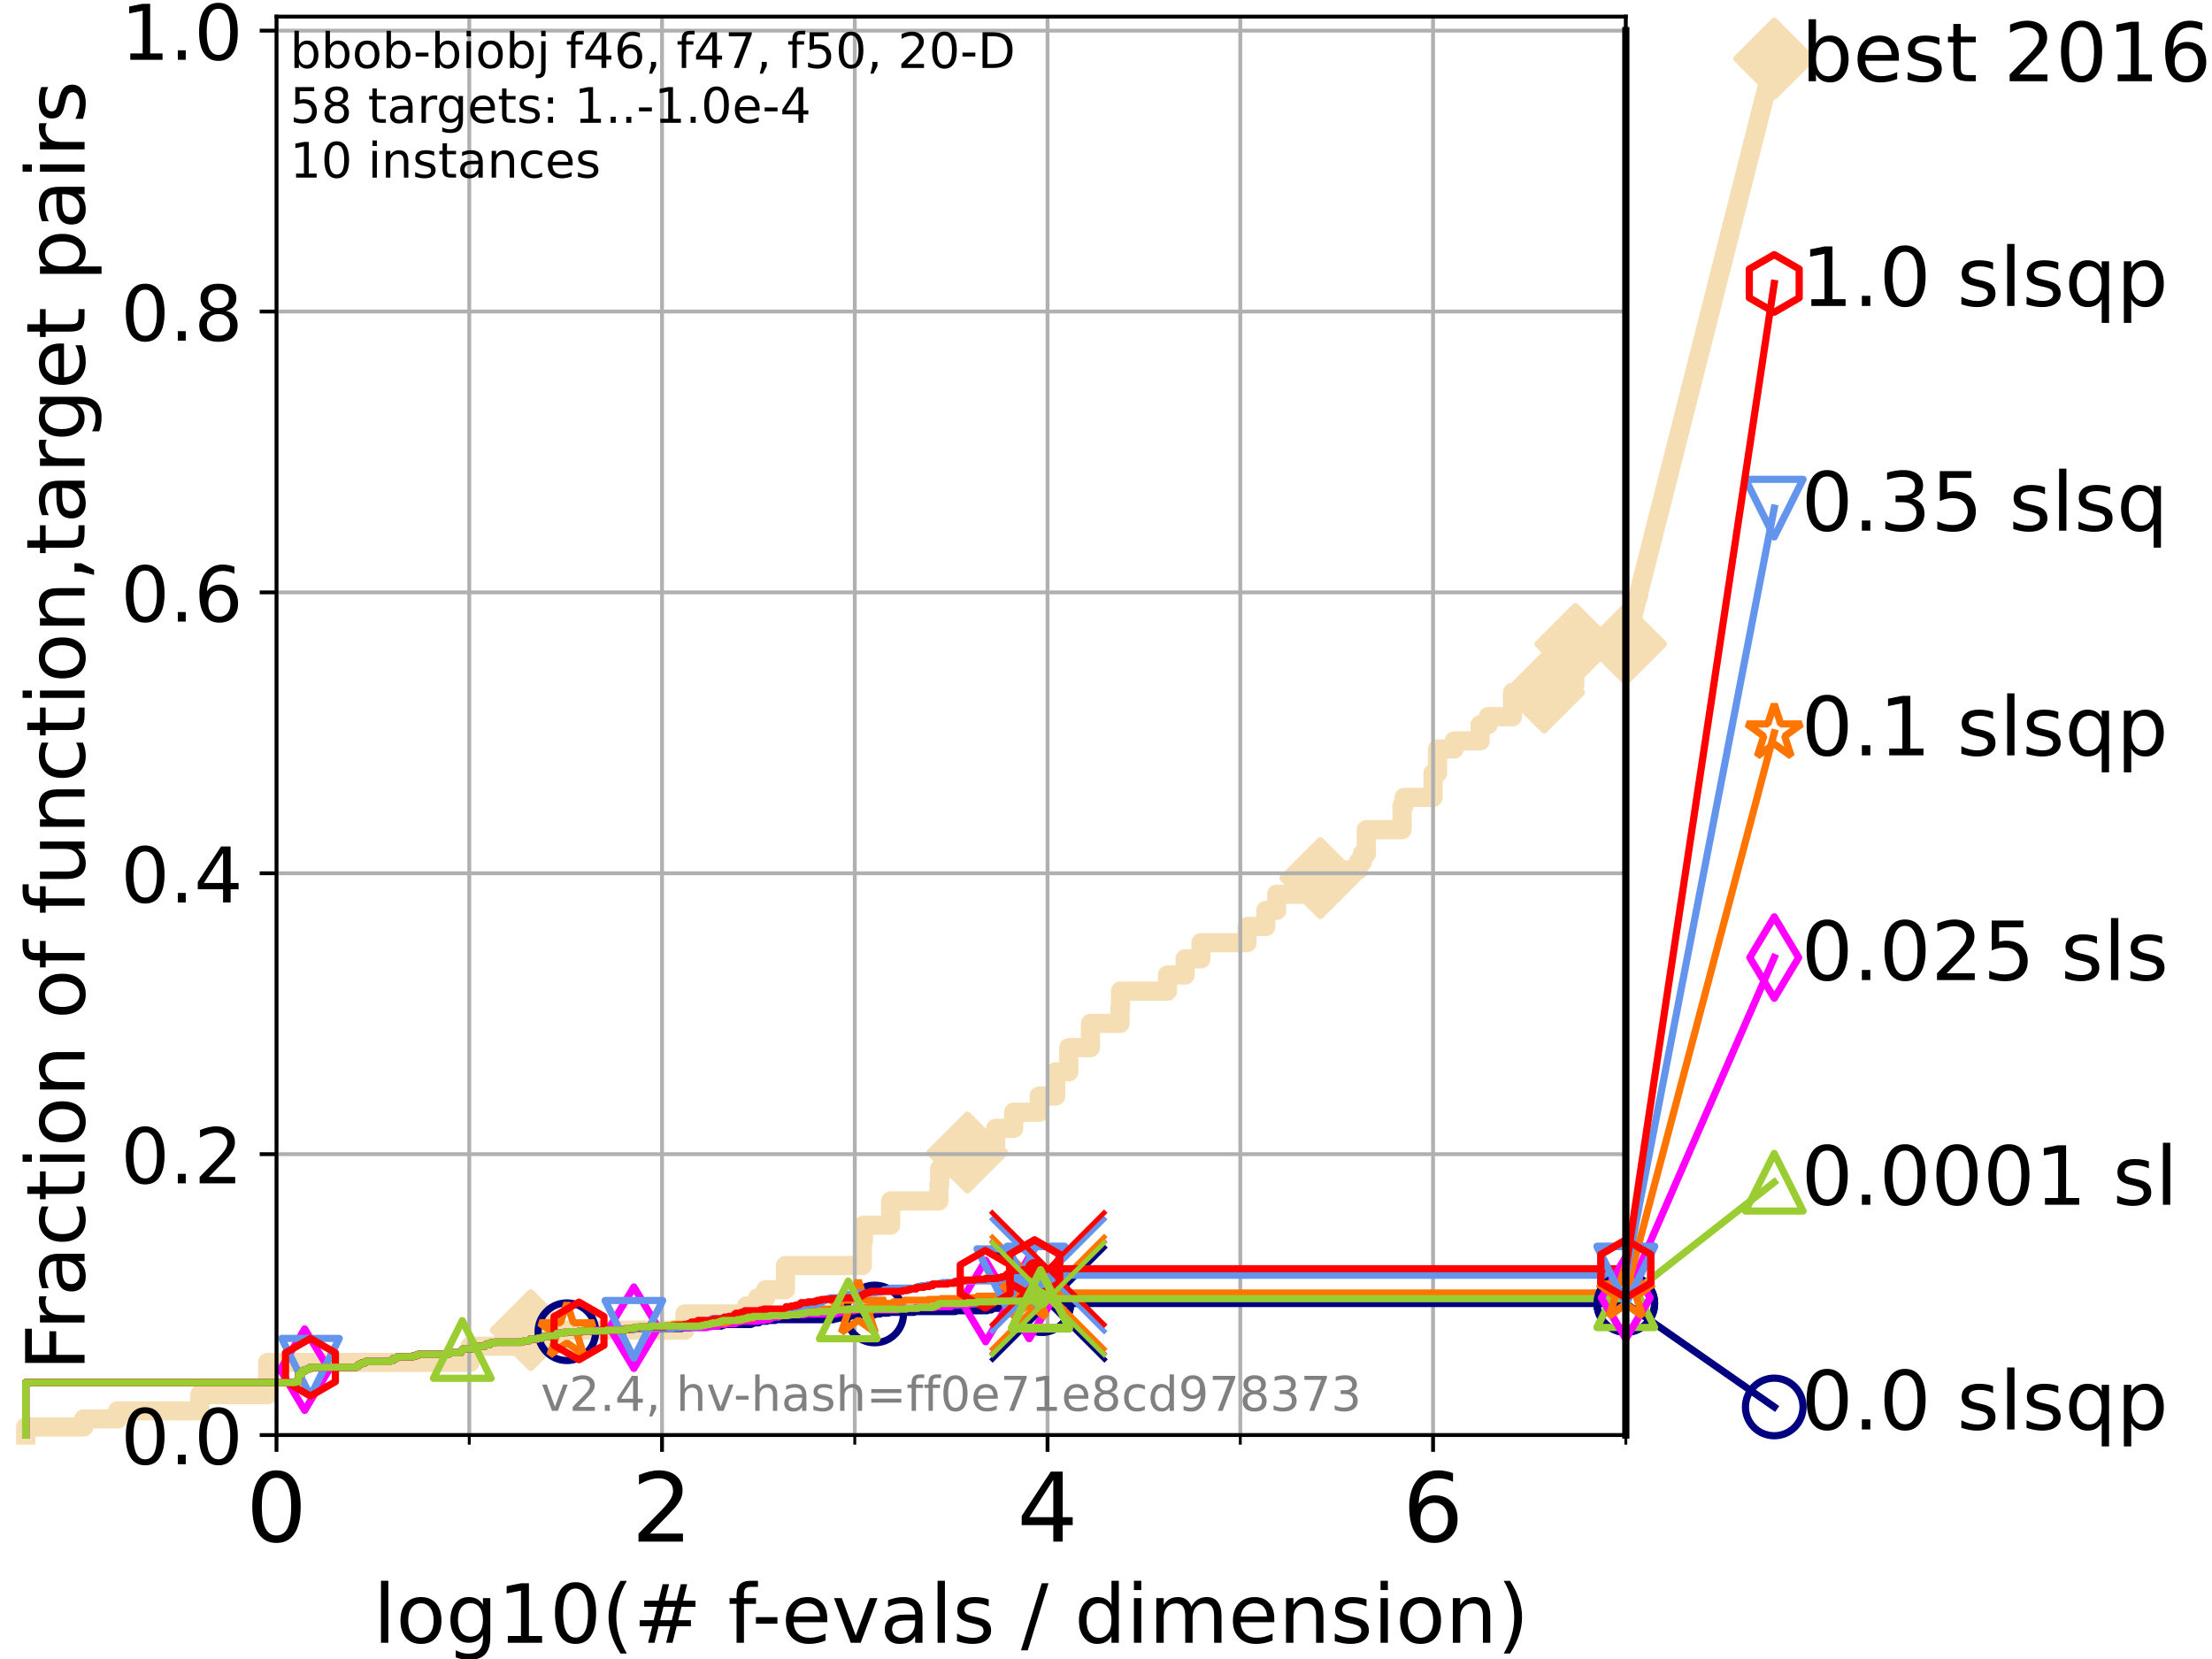<?xml version="1.0" encoding="utf-8" standalone="no"?>
<!DOCTYPE svg PUBLIC "-//W3C//DTD SVG 1.1//EN"
  "http://www.w3.org/Graphics/SVG/1.1/DTD/svg11.dtd">
<!-- Created with matplotlib (https://matplotlib.org/) -->
<svg height="345.6pt" version="1.1" viewBox="0 0 460.8 345.6" width="460.8pt" xmlns="http://www.w3.org/2000/svg" xmlns:xlink="http://www.w3.org/1999/xlink">
 <defs>
  <style type="text/css">*{stroke-linecap:butt;stroke-linejoin:round;}</style>
 </defs>
 <g id="figure_1">
  <g id="patch_1">
   <path d="M 0 345.6 
L 460.8 345.6 
L 460.8 0 
L 0 0 
z
" style="fill:#ffffff;"/>
  </g>
  <g id="axes_1">
   <g id="patch_2">
    <path d="M 57.6 298.944 
L 338.688 298.944 
L 338.688 3.456 
L 57.6 3.456 
z
" style="fill:#ffffff;"/>
   </g>
   <g id="line2d_1">
    <path d="M 5.357 298.944 
L 5.357 297.263 
L 17.445 297.263 
L 17.445 295.581 
L 24.516 295.581 
L 24.516 293.9 
L 41.621 293.9 
L 41.621 290.537 
L 55.763 290.537 
L 55.763 283.811 
L 97.929 283.811 
L 97.929 280.449 
L 110.569 280.449 
L 110.569 277.086 
L 142.68 277.086 
L 142.68 273.723 
L 155.495 273.723 
L 155.495 272.042 
L 157.849 272.042 
L 157.849 270.36 
L 159.507 270.36 
L 159.507 268.679 
L 163.626 268.679 
L 163.626 263.635 
L 179.651 263.635 
L 179.651 258.591 
L 179.862 258.591 
L 179.862 255.228 
L 185.537 255.228 
L 185.537 250.184 
L 195.586 250.184 
L 195.586 246.821 
L 195.753 246.821 
L 195.753 243.458 
L 200.307 243.458 
L 200.307 241.777 
L 201.521 241.777 
L 201.521 240.095 
L 205.789 240.095 
L 205.789 238.414 
L 207.419 238.414 
L 207.419 235.051 
L 211.172 235.051 
L 211.172 231.688 
L 216.485 231.688 
L 216.485 228.325 
L 219.937 228.325 
L 219.937 223.281 
L 222.651 223.281 
L 222.651 218.237 
L 227.161 218.237 
L 227.161 213.193 
L 233.316 213.193 
L 233.316 209.83 
L 233.413 209.83 
L 233.413 206.467 
L 243.21 206.467 
L 243.21 203.105 
L 246.882 203.105 
L 246.882 199.742 
L 250.187 199.742 
L 250.187 196.379 
L 259.784 196.379 
L 259.784 193.016 
L 263.696 193.016 
L 263.696 189.653 
L 265.951 189.653 
L 265.951 186.291 
L 272.036 186.291 
L 272.036 182.928 
L 275.042 182.928 
L 275.042 181.246 
L 282.938 181.246 
L 282.938 179.565 
L 283.795 179.565 
L 283.795 177.884 
L 284.631 177.884 
L 284.631 172.84 
L 292.08 172.84 
L 292.08 167.795 
L 292.518 167.795 
L 292.518 166.114 
L 298.528 166.114 
L 298.528 161.07 
L 299.469 161.07 
L 299.469 156.026 
L 302.954 156.026 
L 302.954 154.344 
L 308.342 154.344 
L 308.342 150.981 
L 310.021 150.981 
L 310.021 149.3 
L 315.083 149.3 
L 315.083 144.256 
L 321.67 144.256 
L 321.67 142.574 
L 328.062 142.574 
L 328.062 137.53 
L 328.185 137.53 
L 328.185 134.167 
L 338.688 134.167 
" style="fill:none;stroke:#f5deb3;stroke-linecap:square;stroke-width:4;"/>
   </g>
   <g id="line2d_2">
    <defs>
     <path d="M 0 7.778 
L 7.778 0 
L 0 -7.778 
L -7.778 0 
z
" id="m0ee07063cc" style="stroke:#f5deb3;stroke-linejoin:miter;stroke-width:1.5;"/>
    </defs>
    <g>
     <use style="fill:#f5deb3;stroke:#f5deb3;stroke-linejoin:miter;stroke-width:1.5;" x="110.569" xlink:href="#m0ee07063cc" y="277.086"/>
     <use style="fill:#f5deb3;stroke:#f5deb3;stroke-linejoin:miter;stroke-width:1.5;" x="201.521" xlink:href="#m0ee07063cc" y="240.095"/>
     <use style="fill:#f5deb3;stroke:#f5deb3;stroke-linejoin:miter;stroke-width:1.5;" x="275.042" xlink:href="#m0ee07063cc" y="182.928"/>
     <use style="fill:#f5deb3;stroke:#f5deb3;stroke-linejoin:miter;stroke-width:1.5;" x="321.67" xlink:href="#m0ee07063cc" y="144.256"/>
     <use style="fill:#f5deb3;stroke:#f5deb3;stroke-linejoin:miter;stroke-width:1.5;" x="328.185" xlink:href="#m0ee07063cc" y="134.167"/>
     <use style="fill:#f5deb3;stroke:#f5deb3;stroke-linejoin:miter;stroke-width:1.5;" x="338.688" xlink:href="#m0ee07063cc" y="134.167"/>
    </g>
   </g>
   <g id="line2d_3">
    <path style="fill:none;stroke:#f5deb3;stroke-linecap:square;stroke-width:4;"/>
    <g/>
   </g>
   <g id="line2d_4">
    <path d="M 338.688 134.167 
L 369.608 12.233 
" style="fill:none;stroke:#f5deb3;stroke-linecap:square;stroke-width:4;"/>
    <g>
     <use style="fill:#f5deb3;stroke:#f5deb3;stroke-linejoin:miter;stroke-width:1.5;" x="338.688" xlink:href="#m0ee07063cc" y="134.167"/>
     <use style="fill:#f5deb3;stroke:#f5deb3;stroke-linejoin:miter;stroke-width:1.5;" x="369.608" xlink:href="#m0ee07063cc" y="12.233"/>
    </g>
   </g>
   <g id="matplotlib.axis_1">
    <g id="xtick_1">
     <g id="line2d_5">
      <path clip-path="url(#pc62a358051)" d="M 57.6 298.944 
L 57.6 3.456 
" style="fill:none;stroke:#b0b0b0;stroke-linecap:square;stroke-width:0.8;"/>
     </g>
     <g id="line2d_6">
      <defs>
       <path d="M 0 0 
L 0 3.5 
" id="m357a9c23a8" style="stroke:#000000;stroke-width:0.8;"/>
      </defs>
      <g>
       <use style="stroke:#000000;stroke-width:0.8;" x="57.6" xlink:href="#m357a9c23a8" y="298.944"/>
      </g>
     </g>
     <g id="text_1">
      <!-- 0 -->
      <g transform="translate(51.237 321.141)scale(0.2 -0.2)">
       <defs>
        <path d="M 31.781 66.406 
Q 24.172 66.406 20.328 58.906 
Q 16.5 51.422 16.5 36.375 
Q 16.5 21.391 20.328 13.891 
Q 24.172 6.391 31.781 6.391 
Q 39.453 6.391 43.281 13.891 
Q 47.125 21.391 47.125 36.375 
Q 47.125 51.422 43.281 58.906 
Q 39.453 66.406 31.781 66.406 
z
M 31.781 74.219 
Q 44.047 74.219 50.516 64.516 
Q 56.984 54.828 56.984 36.375 
Q 56.984 17.969 50.516 8.266 
Q 44.047 -1.422 31.781 -1.422 
Q 19.531 -1.422 13.062 8.266 
Q 6.594 17.969 6.594 36.375 
Q 6.594 54.828 13.062 64.516 
Q 19.531 74.219 31.781 74.219 
z
" id="DejaVuSans-48"/>
       </defs>
       <use xlink:href="#DejaVuSans-48"/>
      </g>
     </g>
    </g>
    <g id="xtick_2">
     <g id="line2d_7">
      <path clip-path="url(#pc62a358051)" d="M 137.911 298.944 
L 137.911 3.456 
" style="fill:none;stroke:#b0b0b0;stroke-linecap:square;stroke-width:0.8;"/>
     </g>
     <g id="line2d_8">
      <g>
       <use style="stroke:#000000;stroke-width:0.8;" x="137.911" xlink:href="#m357a9c23a8" y="298.944"/>
      </g>
     </g>
     <g id="text_2">
      <!-- 2 -->
      <g transform="translate(131.548 321.141)scale(0.2 -0.2)">
       <defs>
        <path d="M 19.188 8.297 
L 53.609 8.297 
L 53.609 0 
L 7.328 0 
L 7.328 8.297 
Q 12.938 14.109 22.625 23.891 
Q 32.328 33.688 34.812 36.531 
Q 39.547 41.844 41.422 45.531 
Q 43.312 49.219 43.312 52.781 
Q 43.312 58.594 39.234 62.25 
Q 35.156 65.922 28.609 65.922 
Q 23.969 65.922 18.812 64.312 
Q 13.672 62.703 7.812 59.422 
L 7.812 69.391 
Q 13.766 71.781 18.938 73 
Q 24.125 74.219 28.422 74.219 
Q 39.75 74.219 46.484 68.547 
Q 53.219 62.891 53.219 53.422 
Q 53.219 48.922 51.531 44.891 
Q 49.859 40.875 45.406 35.406 
Q 44.188 33.984 37.641 27.219 
Q 31.109 20.453 19.188 8.297 
z
" id="DejaVuSans-50"/>
       </defs>
       <use xlink:href="#DejaVuSans-50"/>
      </g>
     </g>
    </g>
    <g id="xtick_3">
     <g id="line2d_9">
      <path clip-path="url(#pc62a358051)" d="M 218.222 298.944 
L 218.222 3.456 
" style="fill:none;stroke:#b0b0b0;stroke-linecap:square;stroke-width:0.8;"/>
     </g>
     <g id="line2d_10">
      <g>
       <use style="stroke:#000000;stroke-width:0.8;" x="218.222" xlink:href="#m357a9c23a8" y="298.944"/>
      </g>
     </g>
     <g id="text_3">
      <!-- 4 -->
      <g transform="translate(211.859 321.141)scale(0.2 -0.2)">
       <defs>
        <path d="M 37.797 64.312 
L 12.891 25.391 
L 37.797 25.391 
z
M 35.203 72.906 
L 47.609 72.906 
L 47.609 25.391 
L 58.016 25.391 
L 58.016 17.188 
L 47.609 17.188 
L 47.609 0 
L 37.797 0 
L 37.797 17.188 
L 4.891 17.188 
L 4.891 26.703 
z
" id="DejaVuSans-52"/>
       </defs>
       <use xlink:href="#DejaVuSans-52"/>
      </g>
     </g>
    </g>
    <g id="xtick_4">
     <g id="line2d_11">
      <path clip-path="url(#pc62a358051)" d="M 298.533 298.944 
L 298.533 3.456 
" style="fill:none;stroke:#b0b0b0;stroke-linecap:square;stroke-width:0.8;"/>
     </g>
     <g id="line2d_12">
      <g>
       <use style="stroke:#000000;stroke-width:0.8;" x="298.533" xlink:href="#m357a9c23a8" y="298.944"/>
      </g>
     </g>
     <g id="text_4">
      <!-- 6 -->
      <g transform="translate(292.17 321.141)scale(0.2 -0.2)">
       <defs>
        <path d="M 33.016 40.375 
Q 26.375 40.375 22.484 35.828 
Q 18.609 31.297 18.609 23.391 
Q 18.609 15.531 22.484 10.953 
Q 26.375 6.391 33.016 6.391 
Q 39.656 6.391 43.531 10.953 
Q 47.406 15.531 47.406 23.391 
Q 47.406 31.297 43.531 35.828 
Q 39.656 40.375 33.016 40.375 
z
M 52.594 71.297 
L 52.594 62.312 
Q 48.875 64.062 45.094 64.984 
Q 41.312 65.922 37.594 65.922 
Q 27.828 65.922 22.672 59.328 
Q 17.531 52.734 16.797 39.406 
Q 19.672 43.656 24.016 45.922 
Q 28.375 48.188 33.594 48.188 
Q 44.578 48.188 50.953 41.516 
Q 57.328 34.859 57.328 23.391 
Q 57.328 12.156 50.688 5.359 
Q 44.047 -1.422 33.016 -1.422 
Q 20.359 -1.422 13.672 8.266 
Q 6.984 17.969 6.984 36.375 
Q 6.984 53.656 15.188 63.938 
Q 23.391 74.219 37.203 74.219 
Q 40.922 74.219 44.703 73.484 
Q 48.484 72.75 52.594 71.297 
z
" id="DejaVuSans-54"/>
       </defs>
       <use xlink:href="#DejaVuSans-54"/>
      </g>
     </g>
    </g>
    <g id="xtick_5">
     <g id="line2d_13">
      <path clip-path="url(#pc62a358051)" d="M 97.755 298.944 
L 97.755 3.456 
" style="fill:none;stroke:#b0b0b0;stroke-linecap:square;stroke-width:0.8;"/>
     </g>
     <g id="line2d_14">
      <defs>
       <path d="M 0 0 
L 0 2 
" id="md8ce3f5976" style="stroke:#000000;stroke-width:0.6;"/>
      </defs>
      <g>
       <use style="stroke:#000000;stroke-width:0.6;" x="97.755" xlink:href="#md8ce3f5976" y="298.944"/>
      </g>
     </g>
    </g>
    <g id="xtick_6">
     <g id="line2d_15">
      <path clip-path="url(#pc62a358051)" d="M 178.066 298.944 
L 178.066 3.456 
" style="fill:none;stroke:#b0b0b0;stroke-linecap:square;stroke-width:0.8;"/>
     </g>
     <g id="line2d_16">
      <g>
       <use style="stroke:#000000;stroke-width:0.6;" x="178.066" xlink:href="#md8ce3f5976" y="298.944"/>
      </g>
     </g>
    </g>
    <g id="xtick_7">
     <g id="line2d_17">
      <path clip-path="url(#pc62a358051)" d="M 258.377 298.944 
L 258.377 3.456 
" style="fill:none;stroke:#b0b0b0;stroke-linecap:square;stroke-width:0.8;"/>
     </g>
     <g id="line2d_18">
      <g>
       <use style="stroke:#000000;stroke-width:0.6;" x="258.377" xlink:href="#md8ce3f5976" y="298.944"/>
      </g>
     </g>
    </g>
    <g id="xtick_8">
     <g id="line2d_19">
      <path clip-path="url(#pc62a358051)" d="M 338.688 298.944 
L 338.688 3.456 
" style="fill:none;stroke:#b0b0b0;stroke-linecap:square;stroke-width:0.8;"/>
     </g>
     <g id="line2d_20">
      <g>
       <use style="stroke:#000000;stroke-width:0.6;" x="338.688" xlink:href="#md8ce3f5976" y="298.944"/>
      </g>
     </g>
    </g>
    <g id="text_5">
     <!-- log10(# f-evals / dimension) -->
     <g transform="translate(77.764 342.218)scale(0.17 -0.17)">
      <defs>
       <path d="M 9.422 75.984 
L 18.406 75.984 
L 18.406 0 
L 9.422 0 
z
" id="DejaVuSans-108"/>
       <path d="M 30.609 48.391 
Q 23.391 48.391 19.188 42.75 
Q 14.984 37.109 14.984 27.297 
Q 14.984 17.484 19.156 11.844 
Q 23.344 6.203 30.609 6.203 
Q 37.797 6.203 41.984 11.859 
Q 46.188 17.531 46.188 27.297 
Q 46.188 37.016 41.984 42.703 
Q 37.797 48.391 30.609 48.391 
z
M 30.609 56 
Q 42.328 56 49.016 48.375 
Q 55.719 40.766 55.719 27.297 
Q 55.719 13.875 49.016 6.219 
Q 42.328 -1.422 30.609 -1.422 
Q 18.844 -1.422 12.172 6.219 
Q 5.516 13.875 5.516 27.297 
Q 5.516 40.766 12.172 48.375 
Q 18.844 56 30.609 56 
z
" id="DejaVuSans-111"/>
       <path d="M 45.406 27.984 
Q 45.406 37.75 41.375 43.109 
Q 37.359 48.484 30.078 48.484 
Q 22.859 48.484 18.828 43.109 
Q 14.797 37.75 14.797 27.984 
Q 14.797 18.266 18.828 12.891 
Q 22.859 7.516 30.078 7.516 
Q 37.359 7.516 41.375 12.891 
Q 45.406 18.266 45.406 27.984 
z
M 54.391 6.781 
Q 54.391 -7.172 48.188 -13.984 
Q 42 -20.797 29.203 -20.797 
Q 24.469 -20.797 20.266 -20.094 
Q 16.062 -19.391 12.109 -17.922 
L 12.109 -9.188 
Q 16.062 -11.328 19.922 -12.344 
Q 23.781 -13.375 27.781 -13.375 
Q 36.625 -13.375 41.016 -8.766 
Q 45.406 -4.156 45.406 5.172 
L 45.406 9.625 
Q 42.625 4.781 38.281 2.391 
Q 33.938 0 27.875 0 
Q 17.828 0 11.672 7.656 
Q 5.516 15.328 5.516 27.984 
Q 5.516 40.672 11.672 48.328 
Q 17.828 56 27.875 56 
Q 33.938 56 38.281 53.609 
Q 42.625 51.219 45.406 46.391 
L 45.406 54.688 
L 54.391 54.688 
z
" id="DejaVuSans-103"/>
       <path d="M 12.406 8.297 
L 28.516 8.297 
L 28.516 63.922 
L 10.984 60.406 
L 10.984 69.391 
L 28.422 72.906 
L 38.281 72.906 
L 38.281 8.297 
L 54.391 8.297 
L 54.391 0 
L 12.406 0 
z
" id="DejaVuSans-49"/>
       <path d="M 31 75.875 
Q 24.469 64.656 21.281 53.656 
Q 18.109 42.672 18.109 31.391 
Q 18.109 20.125 21.312 9.062 
Q 24.516 -2 31 -13.188 
L 23.188 -13.188 
Q 15.875 -1.703 12.234 9.375 
Q 8.594 20.453 8.594 31.391 
Q 8.594 42.281 12.203 53.312 
Q 15.828 64.359 23.188 75.875 
z
" id="DejaVuSans-40"/>
       <path d="M 51.125 44 
L 36.922 44 
L 32.812 27.688 
L 47.125 27.688 
z
M 43.797 71.781 
L 38.719 51.516 
L 52.984 51.516 
L 58.109 71.781 
L 65.922 71.781 
L 60.891 51.516 
L 76.125 51.516 
L 76.125 44 
L 58.984 44 
L 54.984 27.688 
L 70.516 27.688 
L 70.516 20.219 
L 53.078 20.219 
L 48 0 
L 40.188 0 
L 45.219 20.219 
L 30.906 20.219 
L 25.875 0 
L 18.016 0 
L 23.094 20.219 
L 7.719 20.219 
L 7.719 27.688 
L 24.906 27.688 
L 29 44 
L 13.281 44 
L 13.281 51.516 
L 30.906 51.516 
L 35.891 71.781 
z
" id="DejaVuSans-35"/>
       <path id="DejaVuSans-32"/>
       <path d="M 37.109 75.984 
L 37.109 68.5 
L 28.516 68.5 
Q 23.688 68.5 21.797 66.547 
Q 19.922 64.594 19.922 59.516 
L 19.922 54.688 
L 34.719 54.688 
L 34.719 47.703 
L 19.922 47.703 
L 19.922 0 
L 10.891 0 
L 10.891 47.703 
L 2.297 47.703 
L 2.297 54.688 
L 10.891 54.688 
L 10.891 58.5 
Q 10.891 67.625 15.141 71.797 
Q 19.391 75.984 28.609 75.984 
z
" id="DejaVuSans-102"/>
       <path d="M 4.891 31.391 
L 31.203 31.391 
L 31.203 23.391 
L 4.891 23.391 
z
" id="DejaVuSans-45"/>
       <path d="M 56.203 29.594 
L 56.203 25.203 
L 14.891 25.203 
Q 15.484 15.922 20.484 11.062 
Q 25.484 6.203 34.422 6.203 
Q 39.594 6.203 44.453 7.469 
Q 49.312 8.734 54.109 11.281 
L 54.109 2.781 
Q 49.266 0.734 44.188 -0.344 
Q 39.109 -1.422 33.891 -1.422 
Q 20.797 -1.422 13.156 6.188 
Q 5.516 13.812 5.516 26.812 
Q 5.516 40.234 12.766 48.109 
Q 20.016 56 32.328 56 
Q 43.359 56 49.781 48.891 
Q 56.203 41.797 56.203 29.594 
z
M 47.219 32.234 
Q 47.125 39.594 43.094 43.984 
Q 39.062 48.391 32.422 48.391 
Q 24.906 48.391 20.391 44.141 
Q 15.875 39.891 15.188 32.172 
z
" id="DejaVuSans-101"/>
       <path d="M 2.984 54.688 
L 12.5 54.688 
L 29.594 8.797 
L 46.688 54.688 
L 56.203 54.688 
L 35.688 0 
L 23.484 0 
z
" id="DejaVuSans-118"/>
       <path d="M 34.281 27.484 
Q 23.391 27.484 19.188 25 
Q 14.984 22.516 14.984 16.5 
Q 14.984 11.719 18.141 8.906 
Q 21.297 6.109 26.703 6.109 
Q 34.188 6.109 38.703 11.406 
Q 43.219 16.703 43.219 25.484 
L 43.219 27.484 
z
M 52.203 31.203 
L 52.203 0 
L 43.219 0 
L 43.219 8.297 
Q 40.141 3.328 35.547 0.953 
Q 30.953 -1.422 24.312 -1.422 
Q 15.922 -1.422 10.953 3.297 
Q 6 8.016 6 15.922 
Q 6 25.141 12.172 29.828 
Q 18.359 34.516 30.609 34.516 
L 43.219 34.516 
L 43.219 35.406 
Q 43.219 41.609 39.141 45 
Q 35.062 48.391 27.688 48.391 
Q 23 48.391 18.547 47.266 
Q 14.109 46.141 10.016 43.891 
L 10.016 52.203 
Q 14.938 54.109 19.578 55.047 
Q 24.219 56 28.609 56 
Q 40.484 56 46.344 49.844 
Q 52.203 43.703 52.203 31.203 
z
" id="DejaVuSans-97"/>
       <path d="M 44.281 53.078 
L 44.281 44.578 
Q 40.484 46.531 36.375 47.5 
Q 32.281 48.484 27.875 48.484 
Q 21.188 48.484 17.844 46.438 
Q 14.5 44.391 14.5 40.281 
Q 14.5 37.156 16.891 35.375 
Q 19.281 33.594 26.516 31.984 
L 29.594 31.297 
Q 39.156 29.25 43.188 25.516 
Q 47.219 21.781 47.219 15.094 
Q 47.219 7.469 41.188 3.016 
Q 35.156 -1.422 24.609 -1.422 
Q 20.219 -1.422 15.453 -0.562 
Q 10.688 0.297 5.422 2 
L 5.422 11.281 
Q 10.406 8.688 15.234 7.391 
Q 20.062 6.109 24.812 6.109 
Q 31.156 6.109 34.562 8.281 
Q 37.984 10.453 37.984 14.406 
Q 37.984 18.062 35.516 20.016 
Q 33.062 21.969 24.703 23.781 
L 21.578 24.516 
Q 13.234 26.266 9.516 29.906 
Q 5.812 33.547 5.812 39.891 
Q 5.812 47.609 11.281 51.797 
Q 16.75 56 26.812 56 
Q 31.781 56 36.172 55.266 
Q 40.578 54.547 44.281 53.078 
z
" id="DejaVuSans-115"/>
       <path d="M 25.391 72.906 
L 33.688 72.906 
L 8.297 -9.281 
L 0 -9.281 
z
" id="DejaVuSans-47"/>
       <path d="M 45.406 46.391 
L 45.406 75.984 
L 54.391 75.984 
L 54.391 0 
L 45.406 0 
L 45.406 8.203 
Q 42.578 3.328 38.25 0.953 
Q 33.938 -1.422 27.875 -1.422 
Q 17.969 -1.422 11.734 6.484 
Q 5.516 14.406 5.516 27.297 
Q 5.516 40.188 11.734 48.094 
Q 17.969 56 27.875 56 
Q 33.938 56 38.25 53.625 
Q 42.578 51.266 45.406 46.391 
z
M 14.797 27.297 
Q 14.797 17.391 18.875 11.75 
Q 22.953 6.109 30.078 6.109 
Q 37.203 6.109 41.297 11.75 
Q 45.406 17.391 45.406 27.297 
Q 45.406 37.203 41.297 42.844 
Q 37.203 48.484 30.078 48.484 
Q 22.953 48.484 18.875 42.844 
Q 14.797 37.203 14.797 27.297 
z
" id="DejaVuSans-100"/>
       <path d="M 9.422 54.688 
L 18.406 54.688 
L 18.406 0 
L 9.422 0 
z
M 9.422 75.984 
L 18.406 75.984 
L 18.406 64.594 
L 9.422 64.594 
z
" id="DejaVuSans-105"/>
       <path d="M 52 44.188 
Q 55.375 50.25 60.062 53.125 
Q 64.75 56 71.094 56 
Q 79.641 56 84.281 50.016 
Q 88.922 44.047 88.922 33.016 
L 88.922 0 
L 79.891 0 
L 79.891 32.719 
Q 79.891 40.578 77.094 44.375 
Q 74.312 48.188 68.609 48.188 
Q 61.625 48.188 57.562 43.547 
Q 53.516 38.922 53.516 30.906 
L 53.516 0 
L 44.484 0 
L 44.484 32.719 
Q 44.484 40.625 41.703 44.406 
Q 38.922 48.188 33.109 48.188 
Q 26.219 48.188 22.156 43.531 
Q 18.109 38.875 18.109 30.906 
L 18.109 0 
L 9.078 0 
L 9.078 54.688 
L 18.109 54.688 
L 18.109 46.188 
Q 21.188 51.219 25.484 53.609 
Q 29.781 56 35.688 56 
Q 41.656 56 45.828 52.969 
Q 50 49.953 52 44.188 
z
" id="DejaVuSans-109"/>
       <path d="M 54.891 33.016 
L 54.891 0 
L 45.906 0 
L 45.906 32.719 
Q 45.906 40.484 42.875 44.328 
Q 39.844 48.188 33.797 48.188 
Q 26.516 48.188 22.312 43.547 
Q 18.109 38.922 18.109 30.906 
L 18.109 0 
L 9.078 0 
L 9.078 54.688 
L 18.109 54.688 
L 18.109 46.188 
Q 21.344 51.125 25.703 53.562 
Q 30.078 56 35.797 56 
Q 45.219 56 50.047 50.172 
Q 54.891 44.344 54.891 33.016 
z
" id="DejaVuSans-110"/>
       <path d="M 8.016 75.875 
L 15.828 75.875 
Q 23.141 64.359 26.781 53.312 
Q 30.422 42.281 30.422 31.391 
Q 30.422 20.453 26.781 9.375 
Q 23.141 -1.703 15.828 -13.188 
L 8.016 -13.188 
Q 14.5 -2 17.703 9.062 
Q 20.906 20.125 20.906 31.391 
Q 20.906 42.672 17.703 53.656 
Q 14.5 64.656 8.016 75.875 
z
" id="DejaVuSans-41"/>
      </defs>
      <use xlink:href="#DejaVuSans-108"/>
      <use x="27.783" xlink:href="#DejaVuSans-111"/>
      <use x="88.965" xlink:href="#DejaVuSans-103"/>
      <use x="152.441" xlink:href="#DejaVuSans-49"/>
      <use x="216.064" xlink:href="#DejaVuSans-48"/>
      <use x="279.688" xlink:href="#DejaVuSans-40"/>
      <use x="318.701" xlink:href="#DejaVuSans-35"/>
      <use x="402.49" xlink:href="#DejaVuSans-32"/>
      <use x="434.277" xlink:href="#DejaVuSans-102"/>
      <use x="463.982" xlink:href="#DejaVuSans-45"/>
      <use x="500.066" xlink:href="#DejaVuSans-101"/>
      <use x="561.59" xlink:href="#DejaVuSans-118"/>
      <use x="620.77" xlink:href="#DejaVuSans-97"/>
      <use x="682.049" xlink:href="#DejaVuSans-108"/>
      <use x="709.832" xlink:href="#DejaVuSans-115"/>
      <use x="761.932" xlink:href="#DejaVuSans-32"/>
      <use x="793.719" xlink:href="#DejaVuSans-47"/>
      <use x="827.41" xlink:href="#DejaVuSans-32"/>
      <use x="859.197" xlink:href="#DejaVuSans-100"/>
      <use x="922.674" xlink:href="#DejaVuSans-105"/>
      <use x="950.457" xlink:href="#DejaVuSans-109"/>
      <use x="1047.869" xlink:href="#DejaVuSans-101"/>
      <use x="1109.393" xlink:href="#DejaVuSans-110"/>
      <use x="1172.771" xlink:href="#DejaVuSans-115"/>
      <use x="1224.871" xlink:href="#DejaVuSans-105"/>
      <use x="1252.654" xlink:href="#DejaVuSans-111"/>
      <use x="1313.836" xlink:href="#DejaVuSans-110"/>
      <use x="1377.215" xlink:href="#DejaVuSans-41"/>
     </g>
    </g>
   </g>
   <g id="matplotlib.axis_2">
    <g id="ytick_1">
     <g id="line2d_21">
      <path clip-path="url(#pc62a358051)" d="M 57.6 298.944 
L 338.688 298.944 
" style="fill:none;stroke:#b0b0b0;stroke-linecap:square;stroke-width:0.8;"/>
     </g>
     <g id="line2d_22">
      <defs>
       <path d="M 0 0 
L -3.5 0 
" id="md2731a7e00" style="stroke:#000000;stroke-width:0.8;"/>
      </defs>
      <g>
       <use style="stroke:#000000;stroke-width:0.8;" x="57.6" xlink:href="#md2731a7e00" y="298.944"/>
      </g>
     </g>
     <g id="text_6">
      <!-- 0.0 -->
      <g transform="translate(25.155 305.023)scale(0.16 -0.16)">
       <defs>
        <path d="M 10.688 12.406 
L 21 12.406 
L 21 0 
L 10.688 0 
z
" id="DejaVuSans-46"/>
       </defs>
       <use xlink:href="#DejaVuSans-48"/>
       <use x="63.623" xlink:href="#DejaVuSans-46"/>
       <use x="95.41" xlink:href="#DejaVuSans-48"/>
      </g>
     </g>
    </g>
    <g id="ytick_2">
     <g id="line2d_23">
      <path clip-path="url(#pc62a358051)" d="M 57.6 240.432 
L 338.688 240.432 
" style="fill:none;stroke:#b0b0b0;stroke-linecap:square;stroke-width:0.8;"/>
     </g>
     <g id="line2d_24">
      <g>
       <use style="stroke:#000000;stroke-width:0.8;" x="57.6" xlink:href="#md2731a7e00" y="240.432"/>
      </g>
     </g>
     <g id="text_7">
      <!-- 0.2 -->
      <g transform="translate(25.155 246.51)scale(0.16 -0.16)">
       <use xlink:href="#DejaVuSans-48"/>
       <use x="63.623" xlink:href="#DejaVuSans-46"/>
       <use x="95.41" xlink:href="#DejaVuSans-50"/>
      </g>
     </g>
    </g>
    <g id="ytick_3">
     <g id="line2d_25">
      <path clip-path="url(#pc62a358051)" d="M 57.6 181.919 
L 338.688 181.919 
" style="fill:none;stroke:#b0b0b0;stroke-linecap:square;stroke-width:0.8;"/>
     </g>
     <g id="line2d_26">
      <g>
       <use style="stroke:#000000;stroke-width:0.8;" x="57.6" xlink:href="#md2731a7e00" y="181.919"/>
      </g>
     </g>
     <g id="text_8">
      <!-- 0.4 -->
      <g transform="translate(25.155 187.998)scale(0.16 -0.16)">
       <use xlink:href="#DejaVuSans-48"/>
       <use x="63.623" xlink:href="#DejaVuSans-46"/>
       <use x="95.41" xlink:href="#DejaVuSans-52"/>
      </g>
     </g>
    </g>
    <g id="ytick_4">
     <g id="line2d_27">
      <path clip-path="url(#pc62a358051)" d="M 57.6 123.407 
L 338.688 123.407 
" style="fill:none;stroke:#b0b0b0;stroke-linecap:square;stroke-width:0.8;"/>
     </g>
     <g id="line2d_28">
      <g>
       <use style="stroke:#000000;stroke-width:0.8;" x="57.6" xlink:href="#md2731a7e00" y="123.407"/>
      </g>
     </g>
     <g id="text_9">
      <!-- 0.6 -->
      <g transform="translate(25.155 129.485)scale(0.16 -0.16)">
       <use xlink:href="#DejaVuSans-48"/>
       <use x="63.623" xlink:href="#DejaVuSans-46"/>
       <use x="95.41" xlink:href="#DejaVuSans-54"/>
      </g>
     </g>
    </g>
    <g id="ytick_5">
     <g id="line2d_29">
      <path clip-path="url(#pc62a358051)" d="M 57.6 64.894 
L 338.688 64.894 
" style="fill:none;stroke:#b0b0b0;stroke-linecap:square;stroke-width:0.8;"/>
     </g>
     <g id="line2d_30">
      <g>
       <use style="stroke:#000000;stroke-width:0.8;" x="57.6" xlink:href="#md2731a7e00" y="64.894"/>
      </g>
     </g>
     <g id="text_10">
      <!-- 0.8 -->
      <g transform="translate(25.155 70.973)scale(0.16 -0.16)">
       <defs>
        <path d="M 31.781 34.625 
Q 24.75 34.625 20.719 30.859 
Q 16.703 27.094 16.703 20.516 
Q 16.703 13.922 20.719 10.156 
Q 24.75 6.391 31.781 6.391 
Q 38.812 6.391 42.859 10.172 
Q 46.922 13.969 46.922 20.516 
Q 46.922 27.094 42.891 30.859 
Q 38.875 34.625 31.781 34.625 
z
M 21.922 38.812 
Q 15.578 40.375 12.031 44.719 
Q 8.5 49.078 8.5 55.328 
Q 8.5 64.062 14.719 69.141 
Q 20.953 74.219 31.781 74.219 
Q 42.672 74.219 48.875 69.141 
Q 55.078 64.062 55.078 55.328 
Q 55.078 49.078 51.531 44.719 
Q 48 40.375 41.703 38.812 
Q 48.828 37.156 52.797 32.312 
Q 56.781 27.484 56.781 20.516 
Q 56.781 9.906 50.312 4.234 
Q 43.844 -1.422 31.781 -1.422 
Q 19.734 -1.422 13.25 4.234 
Q 6.781 9.906 6.781 20.516 
Q 6.781 27.484 10.781 32.312 
Q 14.797 37.156 21.922 38.812 
z
M 18.312 54.391 
Q 18.312 48.734 21.844 45.562 
Q 25.391 42.391 31.781 42.391 
Q 38.141 42.391 41.719 45.562 
Q 45.312 48.734 45.312 54.391 
Q 45.312 60.062 41.719 63.234 
Q 38.141 66.406 31.781 66.406 
Q 25.391 66.406 21.844 63.234 
Q 18.312 60.062 18.312 54.391 
z
" id="DejaVuSans-56"/>
       </defs>
       <use xlink:href="#DejaVuSans-48"/>
       <use x="63.623" xlink:href="#DejaVuSans-46"/>
       <use x="95.41" xlink:href="#DejaVuSans-56"/>
      </g>
     </g>
    </g>
    <g id="ytick_6">
     <g id="line2d_31">
      <path clip-path="url(#pc62a358051)" d="M 57.6 6.382 
L 338.688 6.382 
" style="fill:none;stroke:#b0b0b0;stroke-linecap:square;stroke-width:0.8;"/>
     </g>
     <g id="line2d_32">
      <g>
       <use style="stroke:#000000;stroke-width:0.8;" x="57.6" xlink:href="#md2731a7e00" y="6.382"/>
      </g>
     </g>
     <g id="text_11">
      <!-- 1.0 -->
      <g transform="translate(25.155 12.46)scale(0.16 -0.16)">
       <use xlink:href="#DejaVuSans-49"/>
       <use x="63.623" xlink:href="#DejaVuSans-46"/>
       <use x="95.41" xlink:href="#DejaVuSans-48"/>
      </g>
     </g>
    </g>
    <g id="text_12">
     <!-- Fraction of function,target pairs -->
     <g transform="translate(17.62 285.585)rotate(-90)scale(0.17 -0.17)">
      <defs>
       <path d="M 9.812 72.906 
L 51.703 72.906 
L 51.703 64.594 
L 19.672 64.594 
L 19.672 43.109 
L 48.578 43.109 
L 48.578 34.812 
L 19.672 34.812 
L 19.672 0 
L 9.812 0 
z
" id="DejaVuSans-70"/>
       <path d="M 41.109 46.297 
Q 39.594 47.172 37.812 47.578 
Q 36.031 48 33.891 48 
Q 26.266 48 22.188 43.047 
Q 18.109 38.094 18.109 28.812 
L 18.109 0 
L 9.078 0 
L 9.078 54.688 
L 18.109 54.688 
L 18.109 46.188 
Q 20.953 51.172 25.484 53.578 
Q 30.031 56 36.531 56 
Q 37.453 56 38.578 55.875 
Q 39.703 55.766 41.062 55.516 
z
" id="DejaVuSans-114"/>
       <path d="M 48.781 52.594 
L 48.781 44.188 
Q 44.969 46.297 41.141 47.344 
Q 37.312 48.391 33.406 48.391 
Q 24.656 48.391 19.812 42.844 
Q 14.984 37.312 14.984 27.297 
Q 14.984 17.281 19.812 11.734 
Q 24.656 6.203 33.406 6.203 
Q 37.312 6.203 41.141 7.25 
Q 44.969 8.297 48.781 10.406 
L 48.781 2.094 
Q 45.016 0.344 40.984 -0.531 
Q 36.969 -1.422 32.422 -1.422 
Q 20.062 -1.422 12.781 6.344 
Q 5.516 14.109 5.516 27.297 
Q 5.516 40.672 12.859 48.328 
Q 20.219 56 33.016 56 
Q 37.156 56 41.109 55.141 
Q 45.062 54.297 48.781 52.594 
z
" id="DejaVuSans-99"/>
       <path d="M 18.312 70.219 
L 18.312 54.688 
L 36.812 54.688 
L 36.812 47.703 
L 18.312 47.703 
L 18.312 18.016 
Q 18.312 11.328 20.141 9.422 
Q 21.969 7.516 27.594 7.516 
L 36.812 7.516 
L 36.812 0 
L 27.594 0 
Q 17.188 0 13.234 3.875 
Q 9.281 7.766 9.281 18.016 
L 9.281 47.703 
L 2.688 47.703 
L 2.688 54.688 
L 9.281 54.688 
L 9.281 70.219 
z
" id="DejaVuSans-116"/>
       <path d="M 8.5 21.578 
L 8.5 54.688 
L 17.484 54.688 
L 17.484 21.922 
Q 17.484 14.156 20.5 10.266 
Q 23.531 6.391 29.594 6.391 
Q 36.859 6.391 41.078 11.031 
Q 45.312 15.672 45.312 23.688 
L 45.312 54.688 
L 54.297 54.688 
L 54.297 0 
L 45.312 0 
L 45.312 8.406 
Q 42.047 3.422 37.719 1 
Q 33.406 -1.422 27.688 -1.422 
Q 18.266 -1.422 13.375 4.438 
Q 8.5 10.297 8.5 21.578 
z
M 31.109 56 
z
" id="DejaVuSans-117"/>
       <path d="M 11.719 12.406 
L 22.016 12.406 
L 22.016 4 
L 14.016 -11.625 
L 7.719 -11.625 
L 11.719 4 
z
" id="DejaVuSans-44"/>
       <path d="M 18.109 8.203 
L 18.109 -20.797 
L 9.078 -20.797 
L 9.078 54.688 
L 18.109 54.688 
L 18.109 46.391 
Q 20.953 51.266 25.266 53.625 
Q 29.594 56 35.594 56 
Q 45.562 56 51.781 48.094 
Q 58.016 40.188 58.016 27.297 
Q 58.016 14.406 51.781 6.484 
Q 45.562 -1.422 35.594 -1.422 
Q 29.594 -1.422 25.266 0.953 
Q 20.953 3.328 18.109 8.203 
z
M 48.688 27.297 
Q 48.688 37.203 44.609 42.844 
Q 40.531 48.484 33.406 48.484 
Q 26.266 48.484 22.188 42.844 
Q 18.109 37.203 18.109 27.297 
Q 18.109 17.391 22.188 11.75 
Q 26.266 6.109 33.406 6.109 
Q 40.531 6.109 44.609 11.75 
Q 48.688 17.391 48.688 27.297 
z
" id="DejaVuSans-112"/>
      </defs>
      <use xlink:href="#DejaVuSans-70"/>
      <use x="50.27" xlink:href="#DejaVuSans-114"/>
      <use x="91.383" xlink:href="#DejaVuSans-97"/>
      <use x="152.662" xlink:href="#DejaVuSans-99"/>
      <use x="207.643" xlink:href="#DejaVuSans-116"/>
      <use x="246.852" xlink:href="#DejaVuSans-105"/>
      <use x="274.635" xlink:href="#DejaVuSans-111"/>
      <use x="335.816" xlink:href="#DejaVuSans-110"/>
      <use x="399.195" xlink:href="#DejaVuSans-32"/>
      <use x="430.982" xlink:href="#DejaVuSans-111"/>
      <use x="492.164" xlink:href="#DejaVuSans-102"/>
      <use x="527.369" xlink:href="#DejaVuSans-32"/>
      <use x="559.156" xlink:href="#DejaVuSans-102"/>
      <use x="594.361" xlink:href="#DejaVuSans-117"/>
      <use x="657.74" xlink:href="#DejaVuSans-110"/>
      <use x="721.119" xlink:href="#DejaVuSans-99"/>
      <use x="776.1" xlink:href="#DejaVuSans-116"/>
      <use x="815.309" xlink:href="#DejaVuSans-105"/>
      <use x="843.092" xlink:href="#DejaVuSans-111"/>
      <use x="904.273" xlink:href="#DejaVuSans-110"/>
      <use x="967.652" xlink:href="#DejaVuSans-44"/>
      <use x="999.439" xlink:href="#DejaVuSans-116"/>
      <use x="1038.648" xlink:href="#DejaVuSans-97"/>
      <use x="1099.928" xlink:href="#DejaVuSans-114"/>
      <use x="1139.291" xlink:href="#DejaVuSans-103"/>
      <use x="1202.768" xlink:href="#DejaVuSans-101"/>
      <use x="1264.291" xlink:href="#DejaVuSans-116"/>
      <use x="1303.5" xlink:href="#DejaVuSans-32"/>
      <use x="1335.287" xlink:href="#DejaVuSans-112"/>
      <use x="1398.764" xlink:href="#DejaVuSans-97"/>
      <use x="1460.043" xlink:href="#DejaVuSans-105"/>
      <use x="1487.826" xlink:href="#DejaVuSans-114"/>
      <use x="1528.939" xlink:href="#DejaVuSans-115"/>
     </g>
    </g>
   </g>
   <g id="line2d_33">
    <defs>
     <path d="M 0 1.5 
C 0.398 1.5 0.779 1.342 1.061 1.061 
C 1.342 0.779 1.5 0.398 1.5 0 
C 1.5 -0.398 1.342 -0.779 1.061 -1.061 
C 0.779 -1.342 0.398 -1.5 0 -1.5 
C -0.398 -1.5 -0.779 -1.342 -1.061 -1.061 
C -1.342 -0.779 -1.5 -0.398 -1.5 0 
C -1.5 0.398 -1.342 0.779 -1.061 1.061 
C -0.779 1.342 -0.398 1.5 0 1.5 
z
" id="m570c89503e" style="stroke:#f5deb3;"/>
    </defs>
    <g>
     <use style="fill:#f5deb3;stroke:#f5deb3;" x="341.349" xlink:href="#m570c89503e" y="124.079"/>
     <use style="fill:#f5deb3;stroke:#f5deb3;" x="341.349" xlink:href="#m570c89503e" y="124.079"/>
    </g>
   </g>
   <g id="line2d_34">
    <defs>
     <path d="M 0 1.5 
C 0.398 1.5 0.779 1.342 1.061 1.061 
C 1.342 0.779 1.5 0.398 1.5 0 
C 1.5 -0.398 1.342 -0.779 1.061 -1.061 
C 0.779 -1.342 0.398 -1.5 0 -1.5 
C -0.398 -1.5 -0.779 -1.342 -1.061 -1.061 
C -1.342 -0.779 -1.5 -0.398 -1.5 0 
C -1.5 0.398 -1.342 0.779 -1.061 1.061 
C -0.779 1.342 -0.398 1.5 0 1.5 
z
" id="ma6e75b453b" style="stroke:#000080;"/>
    </defs>
    <g>
     <use style="fill:#000080;stroke:#000080;" x="217.034" xlink:href="#ma6e75b453b" y="271.537"/>
     <use style="fill:#000080;stroke:#000080;" x="217.034" xlink:href="#ma6e75b453b" y="271.537"/>
    </g>
   </g>
   <g id="line2d_35">
    <path d="M 5.357 298.944 
L 5.357 288.015 
L 61.491 288.015 
L 61.491 287.847 
L 62.175 287.847 
L 62.175 286.334 
L 62.834 286.334 
L 62.834 285.661 
L 63.468 285.661 
L 63.468 285.325 
L 64.08 285.325 
L 64.08 285.157 
L 64.671 285.157 
L 64.671 284.82 
L 74.263 284.82 
L 74.263 284.652 
L 74.596 284.652 
L 74.596 284.316 
L 74.922 284.316 
L 74.922 284.148 
L 75.242 284.148 
L 75.242 283.98 
L 75.864 283.98 
L 75.864 283.811 
L 76.168 283.811 
L 76.168 283.643 
L 81.109 283.643 
L 81.109 283.475 
L 81.776 283.475 
L 81.776 283.307 
L 81.993 283.307 
L 81.993 282.971 
L 82.627 282.971 
L 82.627 282.803 
L 82.833 282.803 
L 82.833 282.634 
L 86.013 282.634 
L 86.013 282.466 
L 86.684 282.466 
L 86.684 282.298 
L 87.17 282.298 
L 87.17 282.13 
L 93.422 282.13 
L 93.422 281.962 
L 93.755 281.962 
L 93.755 281.794 
L 96.015 281.794 
L 96.111 281.289 
L 96.301 281.289 
L 96.301 281.121 
L 96.676 281.121 
L 96.676 280.953 
L 98.439 280.953 
L 98.439 280.785 
L 98.606 280.785 
L 98.606 280.617 
L 99.178 280.617 
L 99.178 280.449 
L 101.007 280.449 
L 101.007 280.281 
L 101.152 280.281 
L 101.152 280.112 
L 101.992 280.112 
L 102.06 279.776 
L 102.989 279.776 
L 102.989 279.608 
L 108.718 279.608 
L 108.718 279.44 
L 109.312 279.44 
L 109.312 279.272 
L 110.317 279.272 
L 110.317 279.104 
L 110.485 279.104 
L 110.485 278.935 
L 112.013 278.935 
L 112.013 278.767 
L 112.84 278.767 
L 112.84 278.599 
L 113.24 278.599 
L 113.24 278.431 
L 114.25 278.431 
L 114.25 278.263 
L 115.835 278.263 
L 115.897 277.927 
L 115.989 277.927 
L 115.989 277.758 
L 117.174 277.758 
L 117.174 277.59 
L 118.094 277.59 
L 118.094 277.422 
L 120.619 277.422 
L 120.619 277.254 
L 126.355 277.254 
L 126.355 277.086 
L 130.318 277.086 
L 130.318 276.918 
L 132.048 276.918 
L 132.048 276.75 
L 142.017 276.75 
L 142.017 276.581 
L 143.766 276.581 
L 143.766 276.413 
L 145.322 276.413 
L 145.322 276.245 
L 150.293 276.245 
L 150.293 276.077 
L 150.779 276.077 
L 150.779 275.909 
L 156.473 275.909 
L 156.473 275.741 
L 156.848 275.741 
L 156.848 275.573 
L 158.102 275.573 
L 158.198 275.236 
L 159.798 275.236 
L 159.798 275.068 
L 161.479 275.068 
L 161.479 274.9 
L 173.653 274.9 
L 173.653 274.732 
L 174.398 274.732 
L 174.398 274.564 
L 175.341 274.564 
L 175.341 274.396 
L 176.847 274.396 
L 176.847 274.228 
L 177.152 274.228 
L 177.152 274.059 
L 179.362 274.059 
L 179.362 273.891 
L 182.209 273.891 
L 182.209 273.723 
L 183.348 273.723 
L 183.348 273.555 
L 185.073 273.555 
L 185.073 273.387 
L 190.432 273.387 
L 190.432 273.219 
L 199.037 273.219 
L 199.037 273.051 
L 205.655 273.051 
L 205.655 272.882 
L 206.53 272.882 
L 206.53 272.546 
L 211.218 272.546 
L 211.218 272.378 
L 212.053 272.378 
L 212.053 272.21 
L 213.008 272.21 
L 213.008 272.042 
L 214.969 272.042 
L 214.969 271.874 
L 215.242 271.874 
L 215.242 271.705 
L 217.034 271.705 
L 217.034 271.537 
L 338.688 271.537 
L 338.688 271.537 
" style="fill:none;stroke:#000080;stroke-linecap:square;stroke-width:1.5;"/>
   </g>
   <g id="line2d_36">
    <defs>
     <path d="M 0 6 
C 1.591 6 3.117 5.368 4.243 4.243 
C 5.368 3.117 6 1.591 6 0 
C 6 -1.591 5.368 -3.117 4.243 -4.243 
C 3.117 -5.368 1.591 -6 0 -6 
C -1.591 -6 -3.117 -5.368 -4.243 -4.243 
C -5.368 -3.117 -6 -1.591 -6 0 
C -6 1.591 -5.368 3.117 -4.243 4.243 
C -3.117 5.368 -1.591 6 0 6 
z
" id="m1115fd9b52" style="stroke:#000080;stroke-width:1.5;"/>
    </defs>
    <g>
     <use style="fill-opacity:0;stroke:#000080;stroke-width:1.5;" x="118.094" xlink:href="#m1115fd9b52" y="277.422"/>
     <use style="fill-opacity:0;stroke:#000080;stroke-width:1.5;" x="182.209" xlink:href="#m1115fd9b52" y="273.723"/>
     <use style="fill-opacity:0;stroke:#000080;stroke-width:1.5;" x="217.034" xlink:href="#m1115fd9b52" y="271.537"/>
     <use style="fill-opacity:0;stroke:#000080;stroke-width:1.5;" x="217.034" xlink:href="#m1115fd9b52" y="271.537"/>
     <use style="fill-opacity:0;stroke:#000080;stroke-width:1.5;" x="338.688" xlink:href="#m1115fd9b52" y="271.537"/>
    </g>
   </g>
   <g id="line2d_37">
    <path style="fill:none;stroke:#000080;stroke-linecap:square;stroke-width:1.5;"/>
    <g/>
   </g>
   <g id="line2d_38">
    <path clip-path="url(#pc62a358051)" d="M 218.421 271.537 
" style="fill:none;stroke:#000080;stroke-linecap:square;stroke-width:1.5;"/>
    <defs>
     <path d="M -12 12 
L 12 -12 
M -12 -12 
L 12 12 
" id="mbfda092645" style="stroke:#000080;"/>
    </defs>
    <g clip-path="url(#pc62a358051)">
     <use style="fill:#000080;stroke:#000080;" x="218.421" xlink:href="#mbfda092645" y="271.537"/>
    </g>
   </g>
   <g id="line2d_39">
    <defs>
     <path d="M 0 1.5 
C 0.398 1.5 0.779 1.342 1.061 1.061 
C 1.342 0.779 1.5 0.398 1.5 0 
C 1.5 -0.398 1.342 -0.779 1.061 -1.061 
C 0.779 -1.342 0.398 -1.5 0 -1.5 
C -0.398 -1.5 -0.779 -1.342 -1.061 -1.061 
C -1.342 -0.779 -1.5 -0.398 -1.5 0 
C -1.5 0.398 -1.342 0.779 -1.061 1.061 
C -0.779 1.342 -0.398 1.5 0 1.5 
z
" id="m37dc8282bd" style="stroke:#ff00ff;"/>
    </defs>
    <g>
     <use style="fill:#ff00ff;stroke:#ff00ff;" x="214.401" xlink:href="#m37dc8282bd" y="270.36"/>
     <use style="fill:#ff00ff;stroke:#ff00ff;" x="214.401" xlink:href="#m37dc8282bd" y="270.36"/>
    </g>
   </g>
   <g id="line2d_40">
    <path d="M 5.357 298.944 
L 5.357 288.015 
L 61.491 288.015 
L 61.491 287.847 
L 62.175 287.847 
L 62.175 286.334 
L 62.834 286.334 
L 62.834 285.661 
L 63.468 285.661 
L 63.468 285.325 
L 64.08 285.325 
L 64.08 285.157 
L 64.671 285.157 
L 64.671 284.82 
L 74.263 284.82 
L 74.263 284.652 
L 74.596 284.652 
L 74.596 284.316 
L 74.922 284.316 
L 74.922 284.148 
L 75.242 284.148 
L 75.242 283.98 
L 75.864 283.98 
L 75.864 283.811 
L 76.168 283.811 
L 76.168 283.643 
L 81.109 283.643 
L 81.109 283.475 
L 81.776 283.475 
L 81.776 283.307 
L 81.993 283.307 
L 81.993 282.971 
L 82.627 282.971 
L 82.627 282.803 
L 82.833 282.803 
L 82.833 282.634 
L 86.013 282.634 
L 86.013 282.466 
L 86.684 282.466 
L 86.684 282.298 
L 87.17 282.298 
L 87.17 282.13 
L 93.422 282.13 
L 93.422 281.962 
L 93.755 281.962 
L 93.755 281.794 
L 96.015 281.794 
L 96.111 281.289 
L 96.301 281.289 
L 96.301 281.121 
L 96.676 281.121 
L 96.676 280.953 
L 98.439 280.953 
L 98.439 280.785 
L 98.606 280.785 
L 98.606 280.617 
L 99.178 280.617 
L 99.178 280.449 
L 101.007 280.449 
L 101.007 280.281 
L 101.152 280.281 
L 101.152 280.112 
L 101.992 280.112 
L 102.06 279.776 
L 102.989 279.776 
L 102.989 279.608 
L 108.718 279.608 
L 108.718 279.44 
L 109.312 279.44 
L 109.312 279.272 
L 110.317 279.272 
L 110.317 279.104 
L 110.485 279.104 
L 110.485 278.935 
L 112.013 278.935 
L 112.013 278.767 
L 112.84 278.767 
L 112.84 278.599 
L 113.24 278.599 
L 113.24 278.431 
L 114.25 278.431 
L 114.25 278.263 
L 115.835 278.263 
L 115.897 277.927 
L 115.989 277.927 
L 115.989 277.758 
L 117.174 277.758 
L 117.174 277.59 
L 118.094 277.59 
L 118.094 277.422 
L 120.619 277.422 
L 120.619 277.254 
L 124.024 277.254 
L 124.024 277.086 
L 126.355 277.086 
L 126.355 276.918 
L 130.318 276.918 
L 130.318 276.75 
L 132.048 276.75 
L 132.048 276.581 
L 147.19 276.581 
L 147.19 276.413 
L 147.952 276.413 
L 147.952 276.245 
L 149.598 276.245 
L 149.642 275.909 
L 151.113 275.909 
L 151.113 275.741 
L 153.244 275.741 
L 153.244 275.573 
L 153.395 275.573 
L 153.395 275.404 
L 154.129 275.404 
L 154.129 275.236 
L 157.865 275.236 
L 157.865 275.068 
L 159.278 275.068 
L 159.278 274.9 
L 160.16 274.9 
L 160.16 274.732 
L 160.623 274.732 
L 160.647 274.396 
L 162.146 274.396 
L 162.146 274.228 
L 162.592 274.228 
L 162.592 274.059 
L 164.444 274.059 
L 164.444 273.891 
L 167.674 273.891 
L 167.674 273.723 
L 174.165 273.723 
L 174.165 273.555 
L 174.871 273.555 
L 174.871 273.387 
L 176.548 273.387 
L 176.658 273.051 
L 178.004 273.051 
L 178.004 272.882 
L 186.95 272.882 
L 186.95 272.546 
L 190.758 272.546 
L 190.758 272.378 
L 194.793 272.378 
L 194.793 272.21 
L 198.15 272.21 
L 198.186 271.874 
L 200.923 271.874 
L 200.923 271.705 
L 202.204 271.705 
L 202.204 271.537 
L 203.791 271.537 
L 203.861 271.201 
L 205.328 271.201 
L 205.328 271.033 
L 208.047 271.033 
L 208.047 270.865 
L 209.632 270.865 
L 209.632 270.697 
L 213.575 270.697 
L 213.575 270.528 
L 214.401 270.528 
L 214.401 270.36 
L 338.688 270.36 
L 338.688 270.36 
" style="fill:none;stroke:#ff00ff;stroke-linecap:square;stroke-width:1.5;"/>
   </g>
   <g id="line2d_41">
    <defs>
     <path d="M 0 8.485 
L 5.091 0 
L 0 -8.485 
L -5.091 0 
z
" id="mde7185ff3d" style="stroke:#ff00ff;stroke-linejoin:miter;stroke-width:1.5;"/>
    </defs>
    <g>
     <use style="fill-opacity:0;stroke:#ff00ff;stroke-linejoin:miter;stroke-width:1.5;" x="63.468" xlink:href="#mde7185ff3d" y="285.325"/>
     <use style="fill-opacity:0;stroke:#ff00ff;stroke-linejoin:miter;stroke-width:1.5;" x="132.048" xlink:href="#mde7185ff3d" y="276.581"/>
     <use style="fill-opacity:0;stroke:#ff00ff;stroke-linejoin:miter;stroke-width:1.5;" x="205.328" xlink:href="#mde7185ff3d" y="271.033"/>
     <use style="fill-opacity:0;stroke:#ff00ff;stroke-linejoin:miter;stroke-width:1.5;" x="214.401" xlink:href="#mde7185ff3d" y="270.36"/>
     <use style="fill-opacity:0;stroke:#ff00ff;stroke-linejoin:miter;stroke-width:1.5;" x="214.401" xlink:href="#mde7185ff3d" y="270.36"/>
     <use style="fill-opacity:0;stroke:#ff00ff;stroke-linejoin:miter;stroke-width:1.5;" x="338.688" xlink:href="#mde7185ff3d" y="270.36"/>
    </g>
   </g>
   <g id="line2d_42">
    <path style="fill:none;stroke:#ff00ff;stroke-linecap:square;stroke-width:1.5;"/>
    <g/>
   </g>
   <g id="line2d_43">
    <path clip-path="url(#pc62a358051)" d="M 218.348 270.36 
" style="fill:none;stroke:#ff00ff;stroke-linecap:square;stroke-width:1.5;"/>
    <defs>
     <path d="M -12 12 
L 12 -12 
M -12 -12 
L 12 12 
" id="mb4d65056e5" style="stroke:#ff00ff;"/>
    </defs>
    <g clip-path="url(#pc62a358051)">
     <use style="fill:#ff00ff;stroke:#ff00ff;" x="218.348" xlink:href="#mb4d65056e5" y="270.36"/>
    </g>
   </g>
   <g id="line2d_44">
    <defs>
     <path d="M 0 1.5 
C 0.398 1.5 0.779 1.342 1.061 1.061 
C 1.342 0.779 1.5 0.398 1.5 0 
C 1.5 -0.398 1.342 -0.779 1.061 -1.061 
C 0.779 -1.342 0.398 -1.5 0 -1.5 
C -0.398 -1.5 -0.779 -1.342 -1.061 -1.061 
C -1.342 -0.779 -1.5 -0.398 -1.5 0 
C -1.5 0.398 -1.342 0.779 -1.061 1.061 
C -0.779 1.342 -0.398 1.5 0 1.5 
z
" id="mf4bb21cbb8" style="stroke:#ff7500;"/>
    </defs>
    <g>
     <use style="fill:#ff7500;stroke:#ff7500;" x="214.295" xlink:href="#mf4bb21cbb8" y="269.351"/>
     <use style="fill:#ff7500;stroke:#ff7500;" x="214.295" xlink:href="#mf4bb21cbb8" y="269.351"/>
    </g>
   </g>
   <g id="line2d_45">
    <path d="M 5.357 298.944 
L 5.357 288.015 
L 61.491 288.015 
L 61.491 287.847 
L 62.175 287.847 
L 62.175 286.334 
L 62.834 286.334 
L 62.834 285.661 
L 63.468 285.661 
L 63.468 285.325 
L 64.08 285.325 
L 64.08 285.157 
L 64.671 285.157 
L 64.671 284.82 
L 74.263 284.82 
L 74.263 284.652 
L 74.596 284.652 
L 74.596 284.316 
L 74.922 284.316 
L 74.922 284.148 
L 75.242 284.148 
L 75.242 283.98 
L 75.864 283.98 
L 75.864 283.811 
L 76.168 283.811 
L 76.168 283.643 
L 81.109 283.643 
L 81.109 283.475 
L 81.776 283.475 
L 81.776 283.307 
L 81.993 283.307 
L 81.993 282.971 
L 82.627 282.971 
L 82.627 282.803 
L 82.833 282.803 
L 82.833 282.634 
L 86.013 282.634 
L 86.013 282.466 
L 86.684 282.466 
L 86.684 282.298 
L 87.17 282.298 
L 87.17 282.13 
L 93.422 282.13 
L 93.422 281.962 
L 93.755 281.962 
L 93.755 281.794 
L 96.015 281.794 
L 96.111 281.289 
L 96.301 281.289 
L 96.301 281.121 
L 96.676 281.121 
L 96.676 280.953 
L 98.439 280.953 
L 98.439 280.785 
L 98.606 280.785 
L 98.606 280.617 
L 99.178 280.617 
L 99.178 280.449 
L 101.007 280.449 
L 101.007 280.281 
L 101.152 280.281 
L 101.152 280.112 
L 101.992 280.112 
L 102.06 279.776 
L 102.989 279.776 
L 102.989 279.608 
L 108.718 279.608 
L 108.718 279.44 
L 109.312 279.44 
L 109.312 279.272 
L 110.317 279.272 
L 110.317 279.104 
L 110.485 279.104 
L 110.485 278.935 
L 112.013 278.935 
L 112.013 278.767 
L 112.84 278.767 
L 112.84 278.599 
L 113.24 278.599 
L 113.24 278.431 
L 114.25 278.431 
L 114.25 278.263 
L 115.835 278.263 
L 115.897 277.927 
L 115.989 277.927 
L 115.989 277.758 
L 117.174 277.758 
L 117.174 277.59 
L 118.094 277.59 
L 118.094 277.422 
L 120.619 277.422 
L 120.619 277.254 
L 126.355 277.254 
L 126.355 277.086 
L 130.318 277.086 
L 130.318 276.918 
L 131.056 276.918 
L 131.056 276.75 
L 132.048 276.75 
L 132.048 276.581 
L 137.63 276.581 
L 137.63 276.413 
L 138.811 276.413 
L 138.811 276.245 
L 140.035 276.245 
L 140.035 276.077 
L 140.219 276.077 
L 140.219 275.909 
L 143.578 275.909 
L 143.578 275.741 
L 148.897 275.741 
L 148.897 275.573 
L 151.321 275.573 
L 151.321 275.404 
L 151.689 275.404 
L 151.689 275.236 
L 152.119 275.236 
L 152.119 275.068 
L 154.517 275.068 
L 154.517 274.9 
L 154.854 274.9 
L 154.854 274.732 
L 156.049 274.732 
L 156.049 274.564 
L 156.936 274.564 
L 156.936 274.396 
L 157.174 274.396 
L 157.226 274.059 
L 158.252 274.059 
L 158.252 273.891 
L 158.994 273.891 
L 158.994 273.723 
L 162.825 273.723 
L 162.825 273.555 
L 163.919 273.555 
L 163.919 273.387 
L 164.929 273.387 
L 164.949 273.051 
L 166.6 273.051 
L 166.6 272.882 
L 170 272.882 
L 170 272.714 
L 178.808 272.714 
L 178.808 272.546 
L 179.717 272.546 
L 179.717 272.378 
L 181.112 272.378 
L 181.112 272.21 
L 182.882 272.21 
L 182.882 271.874 
L 183.495 271.874 
L 183.495 271.705 
L 183.835 271.705 
L 183.835 271.537 
L 186.035 271.537 
L 186.14 271.201 
L 188.249 271.201 
L 188.249 271.033 
L 188.433 271.033 
L 188.433 270.865 
L 193.399 270.865 
L 193.399 270.697 
L 196.103 270.697 
L 196.103 270.528 
L 201.803 270.528 
L 201.803 270.36 
L 203.549 270.36 
L 203.653 270.024 
L 207.858 270.024 
L 207.858 269.856 
L 213.109 269.856 
L 213.109 269.688 
L 213.398 269.688 
L 213.398 269.52 
L 214.295 269.52 
L 214.295 269.351 
L 338.688 269.351 
L 338.688 269.351 
" style="fill:none;stroke:#ff7500;stroke-linecap:square;stroke-width:1.5;"/>
   </g>
   <g id="line2d_46">
    <defs>
     <path d="M 0 -6 
L -1.347 -1.854 
L -5.706 -1.854 
L -2.18 0.708 
L -3.527 4.854 
L -0 2.292 
L 3.527 4.854 
L 2.18 0.708 
L 5.706 -1.854 
L 1.347 -1.854 
z
" id="m8b9c78037b" style="stroke:#ff7500;stroke-linejoin:bevel;stroke-width:1.5;"/>
    </defs>
    <g>
     <use style="fill-opacity:0;stroke:#ff7500;stroke-linejoin:bevel;stroke-width:1.5;" x="118.094" xlink:href="#m8b9c78037b" y="277.422"/>
     <use style="fill-opacity:0;stroke:#ff7500;stroke-linejoin:bevel;stroke-width:1.5;" x="178.808" xlink:href="#m8b9c78037b" y="272.714"/>
     <use style="fill-opacity:0;stroke:#ff7500;stroke-linejoin:bevel;stroke-width:1.5;" x="214.295" xlink:href="#m8b9c78037b" y="269.52"/>
     <use style="fill-opacity:0;stroke:#ff7500;stroke-linejoin:bevel;stroke-width:1.5;" x="214.295" xlink:href="#m8b9c78037b" y="269.351"/>
     <use style="fill-opacity:0;stroke:#ff7500;stroke-linejoin:bevel;stroke-width:1.5;" x="338.688" xlink:href="#m8b9c78037b" y="269.351"/>
    </g>
   </g>
   <g id="line2d_47">
    <path style="fill:none;stroke:#ff7500;stroke-linecap:square;stroke-width:1.5;"/>
    <g/>
   </g>
   <g id="line2d_48">
    <path clip-path="url(#pc62a358051)" d="M 218.367 269.351 
" style="fill:none;stroke:#ff7500;stroke-linecap:square;stroke-width:1.5;"/>
    <defs>
     <path d="M -12 12 
L 12 -12 
M -12 -12 
L 12 12 
" id="mce4d86d180" style="stroke:#ff7500;"/>
    </defs>
    <g clip-path="url(#pc62a358051)">
     <use style="fill:#ff7500;stroke:#ff7500;" x="218.367" xlink:href="#mce4d86d180" y="269.351"/>
    </g>
   </g>
   <g id="line2d_49">
    <defs>
     <path d="M 0 1.5 
C 0.398 1.5 0.779 1.342 1.061 1.061 
C 1.342 0.779 1.5 0.398 1.5 0 
C 1.5 -0.398 1.342 -0.779 1.061 -1.061 
C 0.779 -1.342 0.398 -1.5 0 -1.5 
C -0.398 -1.5 -0.779 -1.342 -1.061 -1.061 
C -1.342 -0.779 -1.5 -0.398 -1.5 0 
C -1.5 0.398 -1.342 0.779 -1.061 1.061 
C -0.779 1.342 -0.398 1.5 0 1.5 
z
" id="mdc262d2e69" style="stroke:#6495ed;"/>
    </defs>
    <g>
     <use style="fill:#6495ed;stroke:#6495ed;" x="215.783" xlink:href="#mdc262d2e69" y="265.652"/>
     <use style="fill:#6495ed;stroke:#6495ed;" x="215.783" xlink:href="#mdc262d2e69" y="265.652"/>
    </g>
   </g>
   <g id="line2d_50">
    <path d="M 5.357 298.944 
L 5.357 288.015 
L 61.491 288.015 
L 61.491 287.847 
L 62.175 287.847 
L 62.175 286.334 
L 62.834 286.334 
L 62.834 285.661 
L 63.468 285.661 
L 63.468 285.325 
L 64.08 285.325 
L 64.08 285.157 
L 64.671 285.157 
L 64.671 284.82 
L 74.263 284.82 
L 74.263 284.652 
L 74.596 284.652 
L 74.596 284.316 
L 74.922 284.316 
L 74.922 284.148 
L 75.242 284.148 
L 75.242 283.98 
L 75.864 283.98 
L 75.864 283.811 
L 76.168 283.811 
L 76.168 283.643 
L 81.109 283.643 
L 81.109 283.475 
L 81.776 283.475 
L 81.776 283.307 
L 81.993 283.307 
L 81.993 282.971 
L 82.627 282.971 
L 82.627 282.803 
L 82.833 282.803 
L 82.833 282.634 
L 86.013 282.634 
L 86.013 282.466 
L 86.684 282.466 
L 86.684 282.298 
L 87.17 282.298 
L 87.17 282.13 
L 93.422 282.13 
L 93.422 281.962 
L 93.755 281.962 
L 93.755 281.794 
L 96.015 281.794 
L 96.111 281.289 
L 96.301 281.289 
L 96.301 281.121 
L 96.676 281.121 
L 96.676 280.953 
L 98.439 280.953 
L 98.439 280.785 
L 98.606 280.785 
L 98.606 280.617 
L 99.178 280.617 
L 99.178 280.449 
L 101.007 280.449 
L 101.007 280.281 
L 101.152 280.281 
L 101.152 280.112 
L 101.992 280.112 
L 102.06 279.776 
L 102.989 279.776 
L 102.989 279.608 
L 108.718 279.608 
L 108.718 279.44 
L 109.312 279.44 
L 109.312 279.272 
L 110.317 279.272 
L 110.317 279.104 
L 110.485 279.104 
L 110.485 278.935 
L 112.013 278.935 
L 112.013 278.767 
L 112.84 278.767 
L 112.84 278.599 
L 113.24 278.599 
L 113.24 278.431 
L 114.25 278.431 
L 114.25 278.263 
L 115.835 278.263 
L 115.897 277.927 
L 115.989 277.927 
L 115.989 277.758 
L 117.174 277.758 
L 117.174 277.59 
L 118.094 277.59 
L 118.094 277.422 
L 120.619 277.422 
L 120.619 277.254 
L 126.355 277.254 
L 126.355 277.086 
L 130.318 277.086 
L 130.318 276.918 
L 132.048 276.918 
L 132.048 276.75 
L 140.173 276.75 
L 140.173 276.581 
L 141.774 276.581 
L 141.774 276.413 
L 145.138 276.413 
L 145.138 276.245 
L 146.047 276.245 
L 146.047 276.077 
L 146.297 276.077 
L 146.297 275.909 
L 147.077 275.909 
L 147.077 275.741 
L 147.59 275.741 
L 147.605 275.404 
L 147.908 275.404 
L 147.908 275.068 
L 148.03 275.068 
L 148.03 274.9 
L 148.171 274.9 
L 148.171 274.732 
L 150.459 274.732 
L 150.459 274.564 
L 150.908 274.564 
L 150.908 274.396 
L 152.307 274.396 
L 152.307 274.228 
L 155.673 274.228 
L 155.673 274.059 
L 158.006 274.059 
L 158.006 273.891 
L 158.653 273.891 
L 158.653 273.723 
L 159.278 273.723 
L 159.278 273.555 
L 160.339 273.555 
L 160.339 273.387 
L 161.526 273.387 
L 161.526 273.219 
L 161.661 273.219 
L 161.661 273.051 
L 163.179 273.051 
L 163.179 272.882 
L 164.81 272.882 
L 164.81 272.714 
L 165.736 272.714 
L 165.736 272.546 
L 167.272 272.546 
L 167.272 272.378 
L 167.718 272.378 
L 167.718 272.21 
L 167.909 272.21 
L 167.909 272.042 
L 168.331 272.042 
L 168.331 271.874 
L 168.843 271.874 
L 168.843 271.705 
L 170.38 271.705 
L 170.38 271.537 
L 170.523 271.537 
L 170.523 271.369 
L 171.191 271.369 
L 171.191 271.201 
L 171.348 271.201 
L 171.348 271.033 
L 171.769 271.033 
L 171.769 270.865 
L 171.938 270.865 
L 171.938 270.697 
L 172.334 270.697 
L 172.334 270.528 
L 172.898 270.528 
L 172.898 270.36 
L 175.453 270.36 
L 175.453 270.024 
L 176.351 270.024 
L 176.351 269.856 
L 176.573 269.856 
L 176.573 269.688 
L 177.924 269.688 
L 177.924 269.351 
L 182.359 269.351 
L 182.359 269.183 
L 183.536 269.183 
L 183.536 269.015 
L 184.162 269.015 
L 184.162 268.679 
L 185.027 268.679 
L 185.027 268.511 
L 185.795 268.511 
L 185.795 268.343 
L 190.91 268.343 
L 190.91 268.175 
L 191.224 268.175 
L 191.224 268.006 
L 191.895 268.006 
L 191.895 267.838 
L 193.212 267.838 
L 193.212 267.67 
L 194.287 267.67 
L 194.287 267.502 
L 195.689 267.502 
L 195.689 267.334 
L 196.4 267.334 
L 196.4 267.166 
L 199.156 267.166 
L 199.156 266.829 
L 208.24 266.829 
L 208.24 266.493 
L 208.612 266.493 
L 208.612 266.325 
L 209.528 266.325 
L 209.528 266.157 
L 213.272 266.157 
L 213.272 265.989 
L 213.957 265.989 
L 213.957 265.821 
L 215.783 265.821 
L 215.783 265.652 
L 338.688 265.652 
L 338.688 265.652 
" style="fill:none;stroke:#6495ed;stroke-linecap:square;stroke-width:1.5;"/>
   </g>
   <g id="line2d_51">
    <defs>
     <path d="M -0 6 
L 6 -6 
L -6 -6 
z
" id="m8e91038979" style="stroke:#6495ed;stroke-linejoin:miter;stroke-width:1.5;"/>
    </defs>
    <g>
     <use style="fill-opacity:0;stroke:#6495ed;stroke-linejoin:miter;stroke-width:1.5;" x="64.671" xlink:href="#m8e91038979" y="284.82"/>
     <use style="fill-opacity:0;stroke:#6495ed;stroke-linejoin:miter;stroke-width:1.5;" x="132.048" xlink:href="#m8e91038979" y="276.918"/>
     <use style="fill-opacity:0;stroke:#6495ed;stroke-linejoin:miter;stroke-width:1.5;" x="209.528" xlink:href="#m8e91038979" y="266.157"/>
     <use style="fill-opacity:0;stroke:#6495ed;stroke-linejoin:miter;stroke-width:1.5;" x="215.783" xlink:href="#m8e91038979" y="265.652"/>
     <use style="fill-opacity:0;stroke:#6495ed;stroke-linejoin:miter;stroke-width:1.5;" x="215.783" xlink:href="#m8e91038979" y="265.652"/>
     <use style="fill-opacity:0;stroke:#6495ed;stroke-linejoin:miter;stroke-width:1.5;" x="338.688" xlink:href="#m8e91038979" y="265.652"/>
    </g>
   </g>
   <g id="line2d_52">
    <path style="fill:none;stroke:#6495ed;stroke-linecap:square;stroke-width:1.5;"/>
    <g/>
   </g>
   <g id="line2d_53">
    <path clip-path="url(#pc62a358051)" d="M 218.363 265.652 
" style="fill:none;stroke:#6495ed;stroke-linecap:square;stroke-width:1.5;"/>
    <defs>
     <path d="M -12 12 
L 12 -12 
M -12 -12 
L 12 12 
" id="md58e84bc58" style="stroke:#6495ed;"/>
    </defs>
    <g clip-path="url(#pc62a358051)">
     <use style="fill:#6495ed;stroke:#6495ed;" x="218.363" xlink:href="#md58e84bc58" y="265.652"/>
    </g>
   </g>
   <g id="line2d_54">
    <defs>
     <path d="M 0 1.5 
C 0.398 1.5 0.779 1.342 1.061 1.061 
C 1.342 0.779 1.5 0.398 1.5 0 
C 1.5 -0.398 1.342 -0.779 1.061 -1.061 
C 0.779 -1.342 0.398 -1.5 0 -1.5 
C -0.398 -1.5 -0.779 -1.342 -1.061 -1.061 
C -1.342 -0.779 -1.5 -0.398 -1.5 0 
C -1.5 0.398 -1.342 0.779 -1.061 1.061 
C -0.779 1.342 -0.398 1.5 0 1.5 
z
" id="m462c998322" style="stroke:#ff0000;"/>
    </defs>
    <g>
     <use style="fill:#ff0000;stroke:#ff0000;" x="215.518" xlink:href="#m462c998322" y="264.307"/>
     <use style="fill:#ff0000;stroke:#ff0000;" x="215.518" xlink:href="#m462c998322" y="264.307"/>
    </g>
   </g>
   <g id="line2d_55">
    <path d="M 5.357 298.944 
L 5.357 288.015 
L 61.491 288.015 
L 61.491 287.847 
L 62.175 287.847 
L 62.175 286.334 
L 62.834 286.334 
L 62.834 285.661 
L 63.468 285.661 
L 63.468 285.325 
L 64.08 285.325 
L 64.08 285.157 
L 64.671 285.157 
L 64.671 284.82 
L 74.263 284.82 
L 74.263 284.652 
L 74.596 284.652 
L 74.596 284.316 
L 74.922 284.316 
L 74.922 284.148 
L 75.242 284.148 
L 75.242 283.98 
L 75.864 283.98 
L 75.864 283.811 
L 76.168 283.811 
L 76.168 283.643 
L 81.109 283.643 
L 81.109 283.475 
L 81.776 283.475 
L 81.776 283.307 
L 81.993 283.307 
L 81.993 282.971 
L 82.627 282.971 
L 82.627 282.803 
L 82.833 282.803 
L 82.833 282.634 
L 86.013 282.634 
L 86.013 282.466 
L 86.684 282.466 
L 86.684 282.298 
L 87.17 282.298 
L 87.17 282.13 
L 93.422 282.13 
L 93.422 281.962 
L 93.755 281.962 
L 93.755 281.794 
L 96.015 281.794 
L 96.111 281.289 
L 96.301 281.289 
L 96.301 281.121 
L 96.676 281.121 
L 96.676 280.953 
L 98.439 280.953 
L 98.439 280.785 
L 98.606 280.785 
L 98.606 280.617 
L 99.178 280.617 
L 99.178 280.449 
L 101.007 280.449 
L 101.007 280.281 
L 101.152 280.281 
L 101.152 280.112 
L 101.992 280.112 
L 102.06 279.776 
L 102.989 279.776 
L 102.989 279.608 
L 108.718 279.608 
L 108.718 279.44 
L 109.312 279.44 
L 109.312 279.272 
L 110.317 279.272 
L 110.317 279.104 
L 110.485 279.104 
L 110.485 278.935 
L 112.013 278.935 
L 112.013 278.767 
L 112.84 278.767 
L 112.84 278.599 
L 113.24 278.599 
L 113.24 278.431 
L 114.25 278.431 
L 114.25 278.263 
L 115.835 278.263 
L 115.897 277.927 
L 115.989 277.927 
L 115.989 277.758 
L 117.174 277.758 
L 117.174 277.59 
L 118.094 277.59 
L 118.094 277.422 
L 120.619 277.422 
L 120.619 277.254 
L 126.355 277.254 
L 126.355 277.086 
L 130.318 277.086 
L 130.318 276.918 
L 131.172 276.918 
L 131.172 276.75 
L 132.048 276.75 
L 132.048 276.581 
L 133.125 276.581 
L 133.125 276.413 
L 138.628 276.413 
L 138.628 276.245 
L 140.937 276.245 
L 140.937 276.077 
L 142.513 276.077 
L 142.513 275.909 
L 143.324 275.909 
L 143.324 275.741 
L 144.001 275.741 
L 144.02 275.404 
L 145.121 275.404 
L 145.121 275.236 
L 145.407 275.236 
L 145.407 275.068 
L 148.507 275.068 
L 148.507 274.9 
L 148.682 274.9 
L 148.682 274.732 
L 150.771 274.732 
L 150.87 274.396 
L 151.823 274.396 
L 151.823 274.228 
L 152.915 274.228 
L 152.915 274.059 
L 153.054 274.059 
L 153.054 273.723 
L 153.345 273.723 
L 153.345 273.555 
L 154.358 273.555 
L 154.358 273.387 
L 154.85 273.387 
L 154.85 273.219 
L 155.184 273.219 
L 155.184 273.051 
L 158.401 273.051 
L 158.401 272.882 
L 159.09 272.882 
L 159.09 272.714 
L 163.572 272.714 
L 163.64 272.378 
L 163.753 272.378 
L 163.753 272.21 
L 164.914 272.21 
L 164.914 272.042 
L 165.757 272.042 
L 165.757 271.874 
L 166.436 271.874 
L 166.436 271.705 
L 166.743 271.705 
L 166.743 271.537 
L 166.876 271.537 
L 166.876 271.369 
L 168.324 271.369 
L 168.324 271.201 
L 169.818 271.201 
L 169.818 271.033 
L 170.338 271.033 
L 170.338 270.865 
L 171.158 270.865 
L 171.158 270.697 
L 173.226 270.697 
L 173.226 270.528 
L 174.949 270.528 
L 174.949 270.36 
L 177.876 270.36 
L 177.876 270.192 
L 178.496 270.192 
L 178.496 270.024 
L 179.554 270.024 
L 179.554 269.688 
L 179.986 269.688 
L 179.986 269.52 
L 180.349 269.52 
L 180.349 269.351 
L 180.99 269.351 
L 180.99 269.183 
L 181.387 269.183 
L 181.387 269.015 
L 188.02 269.015 
L 188.02 268.847 
L 189.022 268.847 
L 189.022 268.679 
L 189.593 268.679 
L 189.593 268.511 
L 190.89 268.511 
L 190.89 268.175 
L 192.507 268.175 
L 192.507 268.006 
L 193.598 268.006 
L 193.598 267.838 
L 194.279 267.838 
L 194.279 267.502 
L 197.367 267.502 
L 197.367 267.334 
L 198.859 267.334 
L 198.859 266.998 
L 199.704 266.998 
L 199.704 266.829 
L 200.983 266.829 
L 200.983 266.661 
L 203.101 266.661 
L 203.101 266.493 
L 205.236 266.493 
L 205.236 266.325 
L 207.751 266.325 
L 207.751 266.157 
L 208.647 266.157 
L 208.647 265.989 
L 209.639 265.989 
L 209.653 265.484 
L 209.873 265.484 
L 209.873 265.316 
L 210.435 265.316 
L 210.503 264.812 
L 211.003 264.812 
L 211.003 264.644 
L 213.135 264.644 
L 213.135 264.475 
L 215.518 264.475 
L 215.518 264.307 
L 338.688 264.307 
L 338.688 264.307 
" style="fill:none;stroke:#ff0000;stroke-linecap:square;stroke-width:1.5;"/>
   </g>
   <g id="line2d_56">
    <defs>
     <path d="M 0 -6 
L -5.196 -3 
L -5.196 3 
L -0 6 
L 5.196 3 
L 5.196 -3 
z
" id="ma3e7bc20e3" style="stroke:#ff0000;stroke-linejoin:miter;stroke-width:1.5;"/>
    </defs>
    <g>
     <use style="fill-opacity:0;stroke:#ff0000;stroke-linejoin:miter;stroke-width:1.5;" x="64.671" xlink:href="#ma3e7bc20e3" y="284.82"/>
     <use style="fill-opacity:0;stroke:#ff0000;stroke-linejoin:miter;stroke-width:1.5;" x="120.619" xlink:href="#ma3e7bc20e3" y="277.254"/>
     <use style="fill-opacity:0;stroke:#ff0000;stroke-linejoin:miter;stroke-width:1.5;" x="205.236" xlink:href="#ma3e7bc20e3" y="266.493"/>
     <use style="fill-opacity:0;stroke:#ff0000;stroke-linejoin:miter;stroke-width:1.5;" x="215.518" xlink:href="#ma3e7bc20e3" y="264.307"/>
     <use style="fill-opacity:0;stroke:#ff0000;stroke-linejoin:miter;stroke-width:1.5;" x="215.518" xlink:href="#ma3e7bc20e3" y="264.307"/>
     <use style="fill-opacity:0;stroke:#ff0000;stroke-linejoin:miter;stroke-width:1.5;" x="338.688" xlink:href="#ma3e7bc20e3" y="264.307"/>
    </g>
   </g>
   <g id="line2d_57">
    <path style="fill:none;stroke:#ff0000;stroke-linecap:square;stroke-width:1.5;"/>
    <g/>
   </g>
   <g id="line2d_58">
    <path clip-path="url(#pc62a358051)" d="M 218.358 264.307 
" style="fill:none;stroke:#ff0000;stroke-linecap:square;stroke-width:1.5;"/>
    <defs>
     <path d="M -12 12 
L 12 -12 
M -12 -12 
L 12 12 
" id="mf34698a3f1" style="stroke:#ff0000;"/>
    </defs>
    <g clip-path="url(#pc62a358051)">
     <use style="fill:#ff0000;stroke:#ff0000;" x="218.358" xlink:href="#mf34698a3f1" y="264.307"/>
    </g>
   </g>
   <g id="line2d_59">
    <defs>
     <path d="M 0 1.5 
C 0.398 1.5 0.779 1.342 1.061 1.061 
C 1.342 0.779 1.5 0.398 1.5 0 
C 1.5 -0.398 1.342 -0.779 1.061 -1.061 
C 0.779 -1.342 0.398 -1.5 0 -1.5 
C -0.398 -1.5 -0.779 -1.342 -1.061 -1.061 
C -1.342 -0.779 -1.5 -0.398 -1.5 0 
C -1.5 0.398 -1.342 0.779 -1.061 1.061 
C -0.779 1.342 -0.398 1.5 0 1.5 
z
" id="mdbea765a77" style="stroke:#9acd32;"/>
    </defs>
    <g>
     <use style="fill:#9acd32;stroke:#9acd32;" x="216.762" xlink:href="#mdbea765a77" y="270.528"/>
     <use style="fill:#9acd32;stroke:#9acd32;" x="216.762" xlink:href="#mdbea765a77" y="270.528"/>
    </g>
   </g>
   <g id="line2d_60">
    <path d="M 5.357 298.944 
L 5.357 288.015 
L 61.491 288.015 
L 61.491 287.847 
L 62.175 287.847 
L 62.175 286.334 
L 62.834 286.334 
L 62.834 285.661 
L 63.468 285.661 
L 63.468 285.325 
L 64.08 285.325 
L 64.08 285.157 
L 64.671 285.157 
L 64.671 284.82 
L 74.263 284.82 
L 74.263 284.652 
L 74.596 284.652 
L 74.596 284.316 
L 74.922 284.316 
L 74.922 284.148 
L 75.242 284.148 
L 75.242 283.98 
L 75.864 283.98 
L 75.864 283.811 
L 76.168 283.811 
L 76.168 283.643 
L 81.109 283.643 
L 81.109 283.475 
L 81.776 283.475 
L 81.776 283.307 
L 81.993 283.307 
L 81.993 282.971 
L 82.627 282.971 
L 82.627 282.803 
L 82.833 282.803 
L 82.833 282.634 
L 86.013 282.634 
L 86.013 282.466 
L 86.684 282.466 
L 86.684 282.298 
L 87.17 282.298 
L 87.17 282.13 
L 93.422 282.13 
L 93.422 281.962 
L 93.755 281.962 
L 93.755 281.794 
L 96.015 281.794 
L 96.111 281.289 
L 96.301 281.289 
L 96.301 281.121 
L 96.676 281.121 
L 96.676 280.953 
L 98.439 280.953 
L 98.439 280.785 
L 98.606 280.785 
L 98.606 280.617 
L 99.178 280.617 
L 99.178 280.449 
L 101.007 280.449 
L 101.007 280.281 
L 101.152 280.281 
L 101.152 280.112 
L 101.992 280.112 
L 102.06 279.776 
L 102.989 279.776 
L 102.989 279.608 
L 108.718 279.608 
L 108.718 279.44 
L 109.312 279.44 
L 109.312 279.272 
L 110.317 279.272 
L 110.317 279.104 
L 110.485 279.104 
L 110.485 278.935 
L 112.013 278.935 
L 112.013 278.767 
L 112.84 278.767 
L 112.84 278.599 
L 113.24 278.599 
L 113.24 278.431 
L 114.25 278.431 
L 114.25 278.263 
L 115.835 278.263 
L 115.897 277.927 
L 115.989 277.927 
L 115.989 277.758 
L 117.174 277.758 
L 117.174 277.59 
L 118.094 277.59 
L 118.094 277.422 
L 120.619 277.422 
L 120.619 277.254 
L 126.355 277.254 
L 126.355 277.086 
L 130.318 277.086 
L 130.318 276.918 
L 130.559 276.918 
L 130.559 276.75 
L 132.048 276.75 
L 132.048 276.581 
L 132.577 276.581 
L 132.577 276.413 
L 135.662 276.413 
L 135.662 276.245 
L 146.145 276.245 
L 146.145 276.077 
L 146.989 276.077 
L 146.989 275.909 
L 147.844 275.909 
L 147.844 275.741 
L 148.431 275.741 
L 148.431 275.573 
L 149.589 275.573 
L 149.589 275.404 
L 150.073 275.404 
L 150.073 275.236 
L 150.561 275.236 
L 150.561 275.068 
L 153.595 275.068 
L 153.595 274.9 
L 154.524 274.9 
L 154.524 274.732 
L 155.368 274.732 
L 155.368 274.564 
L 155.814 274.564 
L 155.814 274.396 
L 156.815 274.396 
L 156.815 274.228 
L 160.409 274.228 
L 160.409 274.059 
L 164.028 274.059 
L 164.028 273.891 
L 166.317 273.891 
L 166.317 273.723 
L 167.157 273.723 
L 167.157 273.555 
L 167.942 273.555 
L 167.942 273.387 
L 170.419 273.387 
L 170.419 273.219 
L 173.906 273.219 
L 173.906 272.882 
L 176.711 272.882 
L 176.711 272.714 
L 188.884 272.714 
L 188.884 272.546 
L 191.302 272.546 
L 191.302 272.378 
L 194.191 272.378 
L 194.191 272.21 
L 194.732 272.21 
L 194.732 272.042 
L 195.074 272.042 
L 195.074 271.874 
L 195.401 271.874 
L 195.401 271.705 
L 195.691 271.705 
L 195.691 271.537 
L 201.482 271.537 
L 201.482 271.369 
L 203.443 271.369 
L 203.443 271.201 
L 207.316 271.201 
L 207.316 271.033 
L 214.406 271.033 
L 214.406 270.865 
L 216.762 270.865 
L 216.762 270.528 
L 338.688 270.528 
L 338.688 270.528 
" style="fill:none;stroke:#9acd32;stroke-linecap:square;stroke-width:1.5;"/>
   </g>
   <g id="line2d_61">
    <defs>
     <path d="M 0 -6 
L -6 6 
L 6 6 
z
" id="m73530385b7" style="stroke:#9acd32;stroke-linejoin:miter;stroke-width:1.5;"/>
    </defs>
    <g>
     <use style="fill-opacity:0;stroke:#9acd32;stroke-linejoin:miter;stroke-width:1.5;" x="96.301" xlink:href="#m73530385b7" y="281.121"/>
     <use style="fill-opacity:0;stroke:#9acd32;stroke-linejoin:miter;stroke-width:1.5;" x="176.711" xlink:href="#m73530385b7" y="272.882"/>
     <use style="fill-opacity:0;stroke:#9acd32;stroke-linejoin:miter;stroke-width:1.5;" x="216.762" xlink:href="#m73530385b7" y="270.865"/>
     <use style="fill-opacity:0;stroke:#9acd32;stroke-linejoin:miter;stroke-width:1.5;" x="216.762" xlink:href="#m73530385b7" y="270.528"/>
     <use style="fill-opacity:0;stroke:#9acd32;stroke-linejoin:miter;stroke-width:1.5;" x="216.762" xlink:href="#m73530385b7" y="270.528"/>
     <use style="fill-opacity:0;stroke:#9acd32;stroke-linejoin:miter;stroke-width:1.5;" x="338.688" xlink:href="#m73530385b7" y="270.528"/>
    </g>
   </g>
   <g id="line2d_62">
    <path style="fill:none;stroke:#9acd32;stroke-linecap:square;stroke-width:1.5;"/>
    <g/>
   </g>
   <g id="line2d_63">
    <path clip-path="url(#pc62a358051)" d="M 218.347 270.528 
" style="fill:none;stroke:#9acd32;stroke-linecap:square;stroke-width:1.5;"/>
    <defs>
     <path d="M -12 12 
L 12 -12 
M -12 -12 
L 12 12 
" id="mf5edb23a15" style="stroke:#9acd32;"/>
    </defs>
    <g clip-path="url(#pc62a358051)">
     <use style="fill:#9acd32;stroke:#9acd32;" x="218.347" xlink:href="#mf5edb23a15" y="270.528"/>
    </g>
   </g>
   <g id="line2d_64">
    <path d="M 338.688 271.537 
L 369.608 293.093 
" style="fill:none;stroke:#000080;stroke-linecap:square;stroke-width:1.5;"/>
    <g>
     <use style="fill-opacity:0;stroke:#000080;stroke-width:1.5;" x="338.688" xlink:href="#m1115fd9b52" y="271.537"/>
     <use style="fill-opacity:0;stroke:#000080;stroke-width:1.5;" x="369.608" xlink:href="#m1115fd9b52" y="293.093"/>
    </g>
   </g>
   <g id="line2d_65">
    <path d="M 338.688 270.528 
L 369.608 246.283 
" style="fill:none;stroke:#9acd32;stroke-linecap:square;stroke-width:1.5;"/>
    <g>
     <use style="fill-opacity:0;stroke:#9acd32;stroke-linejoin:miter;stroke-width:1.5;" x="338.688" xlink:href="#m73530385b7" y="270.528"/>
     <use style="fill-opacity:0;stroke:#9acd32;stroke-linejoin:miter;stroke-width:1.5;" x="369.608" xlink:href="#m73530385b7" y="246.283"/>
    </g>
   </g>
   <g id="line2d_66">
    <path d="M 338.688 270.36 
L 369.608 199.473 
" style="fill:none;stroke:#ff00ff;stroke-linecap:square;stroke-width:1.5;"/>
    <g>
     <use style="fill-opacity:0;stroke:#ff00ff;stroke-linejoin:miter;stroke-width:1.5;" x="338.688" xlink:href="#mde7185ff3d" y="270.36"/>
     <use style="fill-opacity:0;stroke:#ff00ff;stroke-linejoin:miter;stroke-width:1.5;" x="369.608" xlink:href="#mde7185ff3d" y="199.473"/>
    </g>
   </g>
   <g id="line2d_67">
    <path d="M 338.688 269.351 
L 369.608 152.663 
" style="fill:none;stroke:#ff7500;stroke-linecap:square;stroke-width:1.5;"/>
    <g>
     <use style="fill-opacity:0;stroke:#ff7500;stroke-linejoin:bevel;stroke-width:1.5;" x="338.688" xlink:href="#m8b9c78037b" y="269.351"/>
     <use style="fill-opacity:0;stroke:#ff7500;stroke-linejoin:bevel;stroke-width:1.5;" x="369.608" xlink:href="#m8b9c78037b" y="152.663"/>
    </g>
   </g>
   <g id="line2d_68">
    <path d="M 338.688 265.652 
L 369.608 105.853 
" style="fill:none;stroke:#6495ed;stroke-linecap:square;stroke-width:1.5;"/>
    <g>
     <use style="fill-opacity:0;stroke:#6495ed;stroke-linejoin:miter;stroke-width:1.5;" x="338.688" xlink:href="#m8e91038979" y="265.652"/>
     <use style="fill-opacity:0;stroke:#6495ed;stroke-linejoin:miter;stroke-width:1.5;" x="369.608" xlink:href="#m8e91038979" y="105.853"/>
    </g>
   </g>
   <g id="line2d_69">
    <path d="M 338.688 264.307 
L 369.608 59.043 
" style="fill:none;stroke:#ff0000;stroke-linecap:square;stroke-width:1.5;"/>
    <g>
     <use style="fill-opacity:0;stroke:#ff0000;stroke-linejoin:miter;stroke-width:1.5;" x="338.688" xlink:href="#ma3e7bc20e3" y="264.307"/>
     <use style="fill-opacity:0;stroke:#ff0000;stroke-linejoin:miter;stroke-width:1.5;" x="369.608" xlink:href="#ma3e7bc20e3" y="59.043"/>
    </g>
   </g>
   <g id="line2d_70">
    <path d="M 338.688 298.944 
L 338.688 6.382 
" style="fill:none;stroke:#000000;stroke-linecap:square;stroke-width:1.5;"/>
   </g>
   <g id="patch_3">
    <path d="M 57.6 298.944 
L 57.6 3.456 
" style="fill:none;stroke:#000000;stroke-linecap:square;stroke-linejoin:miter;stroke-width:0.8;"/>
   </g>
   <g id="patch_4">
    <path d="M 338.688 298.944 
L 338.688 3.456 
" style="fill:none;stroke:#000000;stroke-linecap:square;stroke-linejoin:miter;stroke-width:0.8;"/>
   </g>
   <g id="patch_5">
    <path d="M 57.6 298.944 
L 338.688 298.944 
" style="fill:none;stroke:#000000;stroke-linecap:square;stroke-linejoin:miter;stroke-width:0.8;"/>
   </g>
   <g id="patch_6">
    <path d="M 57.6 3.456 
L 338.688 3.456 
" style="fill:none;stroke:#000000;stroke-linecap:square;stroke-linejoin:miter;stroke-width:0.8;"/>
   </g>
   <g id="text_13">
    <!-- 0.0 slsqp -->
    <g transform="translate(375.229 297.784)scale(0.17 -0.17)">
     <defs>
      <path d="M 14.797 27.297 
Q 14.797 17.391 18.875 11.75 
Q 22.953 6.109 30.078 6.109 
Q 37.203 6.109 41.297 11.75 
Q 45.406 17.391 45.406 27.297 
Q 45.406 37.203 41.297 42.844 
Q 37.203 48.484 30.078 48.484 
Q 22.953 48.484 18.875 42.844 
Q 14.797 37.203 14.797 27.297 
z
M 45.406 8.203 
Q 42.578 3.328 38.25 0.953 
Q 33.938 -1.422 27.875 -1.422 
Q 17.969 -1.422 11.734 6.484 
Q 5.516 14.406 5.516 27.297 
Q 5.516 40.188 11.734 48.094 
Q 17.969 56 27.875 56 
Q 33.938 56 38.25 53.625 
Q 42.578 51.266 45.406 46.391 
L 45.406 54.688 
L 54.391 54.688 
L 54.391 -20.797 
L 45.406 -20.797 
z
" id="DejaVuSans-113"/>
     </defs>
     <use xlink:href="#DejaVuSans-48"/>
     <use x="63.623" xlink:href="#DejaVuSans-46"/>
     <use x="95.41" xlink:href="#DejaVuSans-48"/>
     <use x="159.033" xlink:href="#DejaVuSans-32"/>
     <use x="190.82" xlink:href="#DejaVuSans-115"/>
     <use x="242.92" xlink:href="#DejaVuSans-108"/>
     <use x="270.703" xlink:href="#DejaVuSans-115"/>
     <use x="322.803" xlink:href="#DejaVuSans-113"/>
     <use x="386.279" xlink:href="#DejaVuSans-112"/>
    </g>
   </g>
   <g id="text_14">
    <!-- 0.0001 sl -->
    <g transform="translate(375.229 250.974)scale(0.17 -0.17)">
     <use xlink:href="#DejaVuSans-48"/>
     <use x="63.623" xlink:href="#DejaVuSans-46"/>
     <use x="95.41" xlink:href="#DejaVuSans-48"/>
     <use x="159.033" xlink:href="#DejaVuSans-48"/>
     <use x="222.656" xlink:href="#DejaVuSans-48"/>
     <use x="286.279" xlink:href="#DejaVuSans-49"/>
     <use x="349.902" xlink:href="#DejaVuSans-32"/>
     <use x="381.689" xlink:href="#DejaVuSans-115"/>
     <use x="433.789" xlink:href="#DejaVuSans-108"/>
    </g>
   </g>
   <g id="text_15">
    <!-- 0.025 sls -->
    <g transform="translate(375.229 204.164)scale(0.17 -0.17)">
     <defs>
      <path d="M 10.797 72.906 
L 49.516 72.906 
L 49.516 64.594 
L 19.828 64.594 
L 19.828 46.734 
Q 21.969 47.469 24.109 47.828 
Q 26.266 48.188 28.422 48.188 
Q 40.625 48.188 47.75 41.5 
Q 54.891 34.812 54.891 23.391 
Q 54.891 11.625 47.562 5.094 
Q 40.234 -1.422 26.906 -1.422 
Q 22.312 -1.422 17.547 -0.641 
Q 12.797 0.141 7.719 1.703 
L 7.719 11.625 
Q 12.109 9.234 16.797 8.062 
Q 21.484 6.891 26.703 6.891 
Q 35.156 6.891 40.078 11.328 
Q 45.016 15.766 45.016 23.391 
Q 45.016 31 40.078 35.438 
Q 35.156 39.891 26.703 39.891 
Q 22.75 39.891 18.812 39.016 
Q 14.891 38.141 10.797 36.281 
z
" id="DejaVuSans-53"/>
     </defs>
     <use xlink:href="#DejaVuSans-48"/>
     <use x="63.623" xlink:href="#DejaVuSans-46"/>
     <use x="95.41" xlink:href="#DejaVuSans-48"/>
     <use x="159.033" xlink:href="#DejaVuSans-50"/>
     <use x="222.656" xlink:href="#DejaVuSans-53"/>
     <use x="286.279" xlink:href="#DejaVuSans-32"/>
     <use x="318.066" xlink:href="#DejaVuSans-115"/>
     <use x="370.166" xlink:href="#DejaVuSans-108"/>
     <use x="397.949" xlink:href="#DejaVuSans-115"/>
    </g>
   </g>
   <g id="text_16">
    <!-- 0.1 slsqp -->
    <g transform="translate(375.229 157.354)scale(0.17 -0.17)">
     <use xlink:href="#DejaVuSans-48"/>
     <use x="63.623" xlink:href="#DejaVuSans-46"/>
     <use x="95.41" xlink:href="#DejaVuSans-49"/>
     <use x="159.033" xlink:href="#DejaVuSans-32"/>
     <use x="190.82" xlink:href="#DejaVuSans-115"/>
     <use x="242.92" xlink:href="#DejaVuSans-108"/>
     <use x="270.703" xlink:href="#DejaVuSans-115"/>
     <use x="322.803" xlink:href="#DejaVuSans-113"/>
     <use x="386.279" xlink:href="#DejaVuSans-112"/>
    </g>
   </g>
   <g id="text_17">
    <!-- 0.35 slsq -->
    <g transform="translate(375.229 110.544)scale(0.17 -0.17)">
     <defs>
      <path d="M 40.578 39.312 
Q 47.656 37.797 51.625 33 
Q 55.609 28.219 55.609 21.188 
Q 55.609 10.406 48.188 4.484 
Q 40.766 -1.422 27.094 -1.422 
Q 22.516 -1.422 17.656 -0.516 
Q 12.797 0.391 7.625 2.203 
L 7.625 11.719 
Q 11.719 9.328 16.594 8.109 
Q 21.484 6.891 26.812 6.891 
Q 36.078 6.891 40.938 10.547 
Q 45.797 14.203 45.797 21.188 
Q 45.797 27.641 41.281 31.266 
Q 36.766 34.906 28.719 34.906 
L 20.219 34.906 
L 20.219 43.016 
L 29.109 43.016 
Q 36.375 43.016 40.234 45.922 
Q 44.094 48.828 44.094 54.297 
Q 44.094 59.906 40.109 62.906 
Q 36.141 65.922 28.719 65.922 
Q 24.656 65.922 20.016 65.031 
Q 15.375 64.156 9.812 62.312 
L 9.812 71.094 
Q 15.438 72.656 20.344 73.438 
Q 25.25 74.219 29.594 74.219 
Q 40.828 74.219 47.359 69.109 
Q 53.906 64.016 53.906 55.328 
Q 53.906 49.266 50.438 45.094 
Q 46.969 40.922 40.578 39.312 
z
" id="DejaVuSans-51"/>
     </defs>
     <use xlink:href="#DejaVuSans-48"/>
     <use x="63.623" xlink:href="#DejaVuSans-46"/>
     <use x="95.41" xlink:href="#DejaVuSans-51"/>
     <use x="159.033" xlink:href="#DejaVuSans-53"/>
     <use x="222.656" xlink:href="#DejaVuSans-32"/>
     <use x="254.443" xlink:href="#DejaVuSans-115"/>
     <use x="306.543" xlink:href="#DejaVuSans-108"/>
     <use x="334.326" xlink:href="#DejaVuSans-115"/>
     <use x="386.426" xlink:href="#DejaVuSans-113"/>
    </g>
   </g>
   <g id="text_18">
    <!-- 1.0 slsqp -->
    <g transform="translate(375.229 63.734)scale(0.17 -0.17)">
     <use xlink:href="#DejaVuSans-49"/>
     <use x="63.623" xlink:href="#DejaVuSans-46"/>
     <use x="95.41" xlink:href="#DejaVuSans-48"/>
     <use x="159.033" xlink:href="#DejaVuSans-32"/>
     <use x="190.82" xlink:href="#DejaVuSans-115"/>
     <use x="242.92" xlink:href="#DejaVuSans-108"/>
     <use x="270.703" xlink:href="#DejaVuSans-115"/>
     <use x="322.803" xlink:href="#DejaVuSans-113"/>
     <use x="386.279" xlink:href="#DejaVuSans-112"/>
    </g>
   </g>
   <g id="text_19">
    <!-- best 2016 -->
    <g transform="translate(375.229 16.924)scale(0.17 -0.17)">
     <defs>
      <path d="M 48.688 27.297 
Q 48.688 37.203 44.609 42.844 
Q 40.531 48.484 33.406 48.484 
Q 26.266 48.484 22.188 42.844 
Q 18.109 37.203 18.109 27.297 
Q 18.109 17.391 22.188 11.75 
Q 26.266 6.109 33.406 6.109 
Q 40.531 6.109 44.609 11.75 
Q 48.688 17.391 48.688 27.297 
z
M 18.109 46.391 
Q 20.953 51.266 25.266 53.625 
Q 29.594 56 35.594 56 
Q 45.562 56 51.781 48.094 
Q 58.016 40.188 58.016 27.297 
Q 58.016 14.406 51.781 6.484 
Q 45.562 -1.422 35.594 -1.422 
Q 29.594 -1.422 25.266 0.953 
Q 20.953 3.328 18.109 8.203 
L 18.109 0 
L 9.078 0 
L 9.078 75.984 
L 18.109 75.984 
z
" id="DejaVuSans-98"/>
     </defs>
     <use xlink:href="#DejaVuSans-98"/>
     <use x="63.477" xlink:href="#DejaVuSans-101"/>
     <use x="125" xlink:href="#DejaVuSans-115"/>
     <use x="177.1" xlink:href="#DejaVuSans-116"/>
     <use x="216.309" xlink:href="#DejaVuSans-32"/>
     <use x="248.096" xlink:href="#DejaVuSans-50"/>
     <use x="311.719" xlink:href="#DejaVuSans-48"/>
     <use x="375.342" xlink:href="#DejaVuSans-49"/>
     <use x="438.965" xlink:href="#DejaVuSans-54"/>
    </g>
   </g>
   <g id="text_20">
    <!-- bbob-biobj f46, f47, f50, 20-D -->
    <g transform="translate(60.411 14.161)scale(0.102 -0.102)">
     <defs>
      <path d="M 9.422 54.688 
L 18.406 54.688 
L 18.406 -0.984 
Q 18.406 -11.422 14.422 -16.109 
Q 10.453 -20.797 1.609 -20.797 
L -1.812 -20.797 
L -1.812 -13.188 
L 0.594 -13.188 
Q 5.719 -13.188 7.562 -10.812 
Q 9.422 -8.453 9.422 -0.984 
z
M 9.422 75.984 
L 18.406 75.984 
L 18.406 64.594 
L 9.422 64.594 
z
" id="DejaVuSans-106"/>
      <path d="M 8.203 72.906 
L 55.078 72.906 
L 55.078 68.703 
L 28.609 0 
L 18.312 0 
L 43.219 64.594 
L 8.203 64.594 
z
" id="DejaVuSans-55"/>
      <path d="M 19.672 64.797 
L 19.672 8.109 
L 31.594 8.109 
Q 46.688 8.109 53.688 14.938 
Q 60.688 21.781 60.688 36.531 
Q 60.688 51.172 53.688 57.984 
Q 46.688 64.797 31.594 64.797 
z
M 9.812 72.906 
L 30.078 72.906 
Q 51.266 72.906 61.172 64.094 
Q 71.094 55.281 71.094 36.531 
Q 71.094 17.672 61.125 8.828 
Q 51.172 0 30.078 0 
L 9.812 0 
z
" id="DejaVuSans-68"/>
     </defs>
     <use xlink:href="#DejaVuSans-98"/>
     <use x="63.477" xlink:href="#DejaVuSans-98"/>
     <use x="126.953" xlink:href="#DejaVuSans-111"/>
     <use x="188.135" xlink:href="#DejaVuSans-98"/>
     <use x="251.611" xlink:href="#DejaVuSans-45"/>
     <use x="287.695" xlink:href="#DejaVuSans-98"/>
     <use x="351.172" xlink:href="#DejaVuSans-105"/>
     <use x="378.955" xlink:href="#DejaVuSans-111"/>
     <use x="440.137" xlink:href="#DejaVuSans-98"/>
     <use x="503.613" xlink:href="#DejaVuSans-106"/>
     <use x="531.396" xlink:href="#DejaVuSans-32"/>
     <use x="563.184" xlink:href="#DejaVuSans-102"/>
     <use x="598.389" xlink:href="#DejaVuSans-52"/>
     <use x="662.012" xlink:href="#DejaVuSans-54"/>
     <use x="725.635" xlink:href="#DejaVuSans-44"/>
     <use x="757.422" xlink:href="#DejaVuSans-32"/>
     <use x="789.209" xlink:href="#DejaVuSans-102"/>
     <use x="824.414" xlink:href="#DejaVuSans-52"/>
     <use x="888.037" xlink:href="#DejaVuSans-55"/>
     <use x="951.66" xlink:href="#DejaVuSans-44"/>
     <use x="983.447" xlink:href="#DejaVuSans-32"/>
     <use x="1015.234" xlink:href="#DejaVuSans-102"/>
     <use x="1050.439" xlink:href="#DejaVuSans-53"/>
     <use x="1114.062" xlink:href="#DejaVuSans-48"/>
     <use x="1177.686" xlink:href="#DejaVuSans-44"/>
     <use x="1209.473" xlink:href="#DejaVuSans-32"/>
     <use x="1241.26" xlink:href="#DejaVuSans-50"/>
     <use x="1304.883" xlink:href="#DejaVuSans-48"/>
     <use x="1368.506" xlink:href="#DejaVuSans-45"/>
     <use x="1404.59" xlink:href="#DejaVuSans-68"/>
    </g>
    <!-- 58 targets: 1..-1.0e-4 -->
    <g transform="translate(60.411 25.583)scale(0.102 -0.102)">
     <defs>
      <path d="M 11.719 12.406 
L 22.016 12.406 
L 22.016 0 
L 11.719 0 
z
M 11.719 51.703 
L 22.016 51.703 
L 22.016 39.312 
L 11.719 39.312 
z
" id="DejaVuSans-58"/>
     </defs>
     <use xlink:href="#DejaVuSans-53"/>
     <use x="63.623" xlink:href="#DejaVuSans-56"/>
     <use x="127.246" xlink:href="#DejaVuSans-32"/>
     <use x="159.033" xlink:href="#DejaVuSans-116"/>
     <use x="198.242" xlink:href="#DejaVuSans-97"/>
     <use x="259.521" xlink:href="#DejaVuSans-114"/>
     <use x="298.885" xlink:href="#DejaVuSans-103"/>
     <use x="362.361" xlink:href="#DejaVuSans-101"/>
     <use x="423.885" xlink:href="#DejaVuSans-116"/>
     <use x="463.094" xlink:href="#DejaVuSans-115"/>
     <use x="515.193" xlink:href="#DejaVuSans-58"/>
     <use x="548.885" xlink:href="#DejaVuSans-32"/>
     <use x="580.672" xlink:href="#DejaVuSans-49"/>
     <use x="644.295" xlink:href="#DejaVuSans-46"/>
     <use x="676.082" xlink:href="#DejaVuSans-46"/>
     <use x="707.869" xlink:href="#DejaVuSans-45"/>
     <use x="743.953" xlink:href="#DejaVuSans-49"/>
     <use x="807.576" xlink:href="#DejaVuSans-46"/>
     <use x="839.363" xlink:href="#DejaVuSans-48"/>
     <use x="902.986" xlink:href="#DejaVuSans-101"/>
     <use x="964.51" xlink:href="#DejaVuSans-45"/>
     <use x="1000.594" xlink:href="#DejaVuSans-52"/>
    </g>
    <!-- 10 instances -->
    <g transform="translate(60.411 37.005)scale(0.102 -0.102)">
     <use xlink:href="#DejaVuSans-49"/>
     <use x="63.623" xlink:href="#DejaVuSans-48"/>
     <use x="127.246" xlink:href="#DejaVuSans-32"/>
     <use x="159.033" xlink:href="#DejaVuSans-105"/>
     <use x="186.816" xlink:href="#DejaVuSans-110"/>
     <use x="250.195" xlink:href="#DejaVuSans-115"/>
     <use x="302.295" xlink:href="#DejaVuSans-116"/>
     <use x="341.504" xlink:href="#DejaVuSans-97"/>
     <use x="402.783" xlink:href="#DejaVuSans-110"/>
     <use x="466.162" xlink:href="#DejaVuSans-99"/>
     <use x="521.143" xlink:href="#DejaVuSans-101"/>
     <use x="582.666" xlink:href="#DejaVuSans-115"/>
    </g>
   </g>
   <g id="text_21">
    <!-- v2.4, hv-hash=ff0e71e8cd978373 -->
    <g style="fill:#808080;" transform="translate(112.649 293.909)scale(0.1 -0.1)">
     <defs>
      <path d="M 54.891 33.016 
L 54.891 0 
L 45.906 0 
L 45.906 32.719 
Q 45.906 40.484 42.875 44.328 
Q 39.844 48.188 33.797 48.188 
Q 26.516 48.188 22.312 43.547 
Q 18.109 38.922 18.109 30.906 
L 18.109 0 
L 9.078 0 
L 9.078 75.984 
L 18.109 75.984 
L 18.109 46.188 
Q 21.344 51.125 25.703 53.562 
Q 30.078 56 35.797 56 
Q 45.219 56 50.047 50.172 
Q 54.891 44.344 54.891 33.016 
z
" id="DejaVuSans-104"/>
      <path d="M 10.594 45.406 
L 73.188 45.406 
L 73.188 37.203 
L 10.594 37.203 
z
M 10.594 25.484 
L 73.188 25.484 
L 73.188 17.188 
L 10.594 17.188 
z
" id="DejaVuSans-61"/>
      <path d="M 10.984 1.516 
L 10.984 10.5 
Q 14.703 8.734 18.5 7.812 
Q 22.312 6.891 25.984 6.891 
Q 35.75 6.891 40.891 13.453 
Q 46.047 20.016 46.781 33.406 
Q 43.953 29.203 39.594 26.953 
Q 35.25 24.703 29.984 24.703 
Q 19.047 24.703 12.672 31.312 
Q 6.297 37.938 6.297 49.422 
Q 6.297 60.641 12.938 67.422 
Q 19.578 74.219 30.609 74.219 
Q 43.266 74.219 49.922 64.516 
Q 56.594 54.828 56.594 36.375 
Q 56.594 19.141 48.406 8.859 
Q 40.234 -1.422 26.422 -1.422 
Q 22.703 -1.422 18.891 -0.688 
Q 15.094 0.047 10.984 1.516 
z
M 30.609 32.422 
Q 37.25 32.422 41.125 36.953 
Q 45.016 41.5 45.016 49.422 
Q 45.016 57.281 41.125 61.844 
Q 37.25 66.406 30.609 66.406 
Q 23.969 66.406 20.094 61.844 
Q 16.219 57.281 16.219 49.422 
Q 16.219 41.5 20.094 36.953 
Q 23.969 32.422 30.609 32.422 
z
" id="DejaVuSans-57"/>
     </defs>
     <use xlink:href="#DejaVuSans-118"/>
     <use x="59.18" xlink:href="#DejaVuSans-50"/>
     <use x="122.803" xlink:href="#DejaVuSans-46"/>
     <use x="154.59" xlink:href="#DejaVuSans-52"/>
     <use x="218.213" xlink:href="#DejaVuSans-44"/>
     <use x="250" xlink:href="#DejaVuSans-32"/>
     <use x="281.787" xlink:href="#DejaVuSans-104"/>
     <use x="345.166" xlink:href="#DejaVuSans-118"/>
     <use x="401.721" xlink:href="#DejaVuSans-45"/>
     <use x="437.805" xlink:href="#DejaVuSans-104"/>
     <use x="501.184" xlink:href="#DejaVuSans-97"/>
     <use x="562.463" xlink:href="#DejaVuSans-115"/>
     <use x="614.562" xlink:href="#DejaVuSans-104"/>
     <use x="677.941" xlink:href="#DejaVuSans-61"/>
     <use x="761.73" xlink:href="#DejaVuSans-102"/>
     <use x="796.936" xlink:href="#DejaVuSans-102"/>
     <use x="832.141" xlink:href="#DejaVuSans-48"/>
     <use x="895.764" xlink:href="#DejaVuSans-101"/>
     <use x="957.287" xlink:href="#DejaVuSans-55"/>
     <use x="1020.91" xlink:href="#DejaVuSans-49"/>
     <use x="1084.533" xlink:href="#DejaVuSans-101"/>
     <use x="1146.057" xlink:href="#DejaVuSans-56"/>
     <use x="1209.68" xlink:href="#DejaVuSans-99"/>
     <use x="1264.66" xlink:href="#DejaVuSans-100"/>
     <use x="1328.137" xlink:href="#DejaVuSans-57"/>
     <use x="1391.76" xlink:href="#DejaVuSans-55"/>
     <use x="1455.383" xlink:href="#DejaVuSans-56"/>
     <use x="1519.006" xlink:href="#DejaVuSans-51"/>
     <use x="1582.629" xlink:href="#DejaVuSans-55"/>
     <use x="1646.252" xlink:href="#DejaVuSans-51"/>
    </g>
   </g>
  </g>
 </g>
 <defs>
  <clipPath id="pc62a358051">
   <rect height="295.488" width="281.088" x="57.6" y="3.456"/>
  </clipPath>
 </defs>
</svg>
